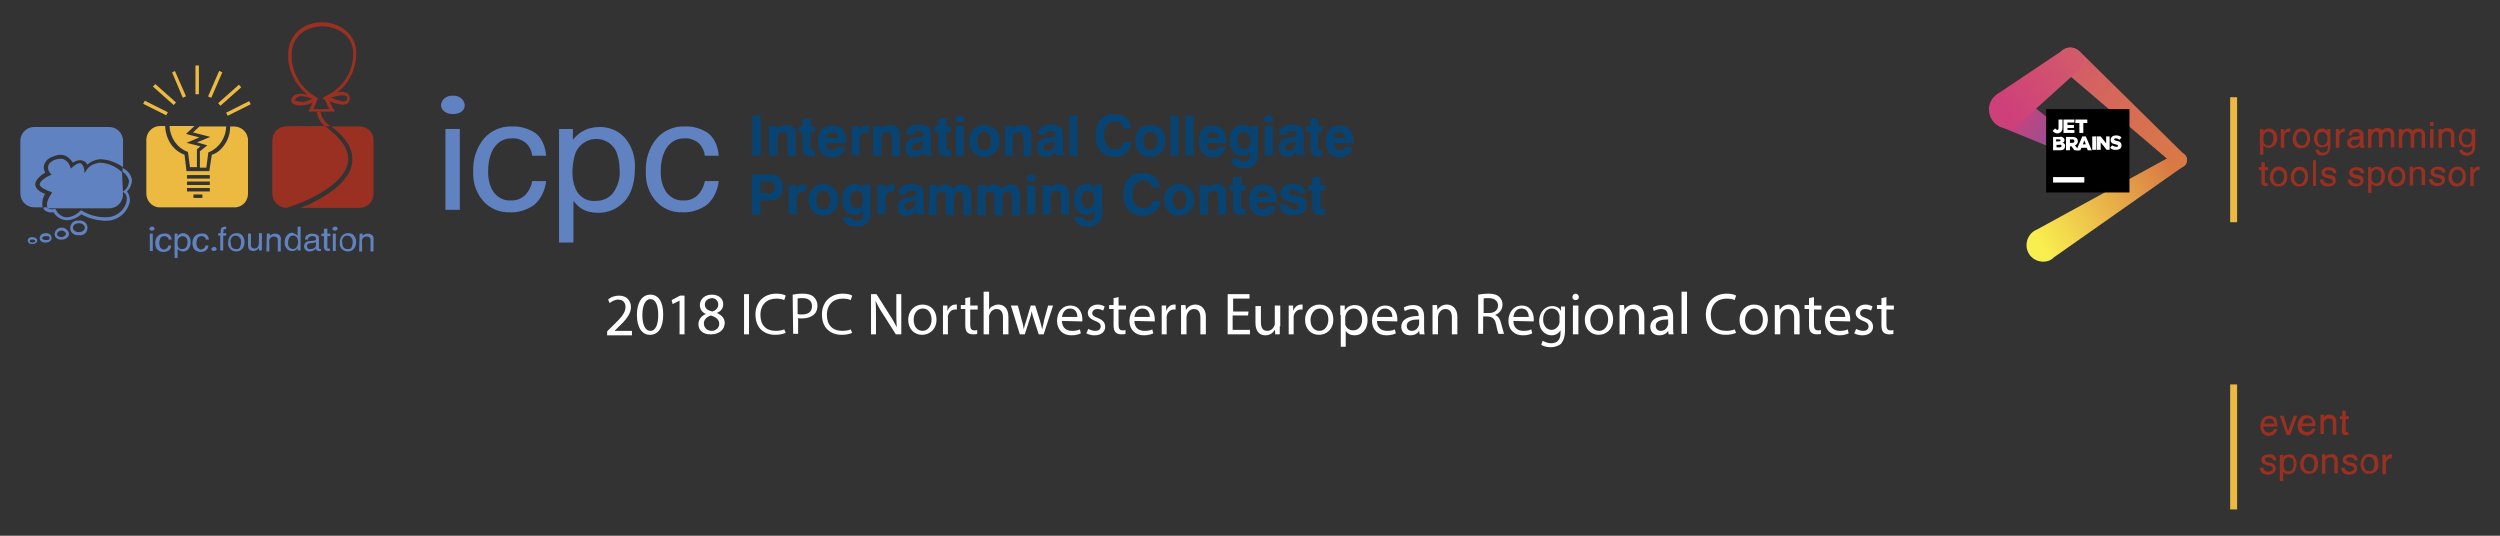 <?xml version="1.0" encoding="utf-8"?>
<!-- Generator: Adobe Illustrator 21.1.0, SVG Export Plug-In . SVG Version: 6.00 Build 0)  -->
<svg version="1.0" id="Mast" xmlns="http://www.w3.org/2000/svg" xmlns:xlink="http://www.w3.org/1999/xlink" x="0px" y="0px"
	 viewBox="0 0 504 108" style="enable-background:new 0 0 504 108;" xml:space="preserve">
<rect x="0" y="0" width="504" height="108" fill="#333333" stroke="none"/>
<style type="text/css">
	.st0{fill:#ECB941;}
	.st1{fill:#993022;}
	.st2{fill:url(#_Path__1_);}
	.st3{fill:url(#_Path_2_1_);}
	.st4{fill:url(#_Path_3_1_);}
	.st5{fill:url(#_Path_4_1_);}
	.st6{fill:#FFFFFF;}
	.st7{fill:#6082C0;}
	.st8{fill:#074473;}
	.st9{fill:none;}
</style>
<title>2018-regional-header-jb-sponsorbar_Blank</title>
<rect x="449.6" y="77.5" class="st0" width="1.4" height="25.2"/>
<path class="st1" d="M458.9,84.5c-0.1-0.2-0.3-0.4-0.6-0.5l0,0c-0.2-0.1-0.5-0.2-0.8-0.2c-0.5,0-1,0.2-1.3,0.6s-0.5,1-0.5,1.5
	s0.1,1.1,0.5,1.5c0.3,0.3,0.8,0.5,1.2,0.5c0.2,0,0.4,0,0.5-0.1c0.3-0.1,0.5-0.2,0.7-0.4c0.1-0.1,0.2-0.3,0.3-0.4
	c0.1-0.1,0.1-0.3,0.2-0.5l0,0h-0.7l0,0c0,0.2-0.1,0.3-0.2,0.4c-0.2,0.2-0.5,0.3-0.8,0.3s-0.6-0.1-0.8-0.3c-0.2-0.3-0.3-0.6-0.3-0.9
	h2.8l0,0c0-0.3,0-0.6-0.1-0.8C459.1,84.9,459,84.7,458.9,84.5z M457.5,84.4c0.3,0,0.7,0.1,0.8,0.4c0.1,0.2,0.2,0.4,0.2,0.6h-2
	c0-0.3,0.1-0.6,0.3-0.8C456.9,84.5,457.2,84.4,457.5,84.4z"/>
<polygon class="st1" points="461.3,86.9 460.4,83.9 460.4,83.8 459.6,83.8 461,87.7 461,87.7 461.7,87.7 463.1,83.9 463.1,83.8 
	462.4,83.8 "/>
<path class="st1" d="M465.1,87.8c0.2,0,0.4,0,0.5-0.1c0.3-0.1,0.5-0.2,0.7-0.4c0.1-0.1,0.2-0.3,0.3-0.4c0.1-0.1,0.1-0.3,0.2-0.5l0,0
	h-0.7l0,0c0,0.2-0.1,0.3-0.2,0.4c-0.2,0.2-0.5,0.3-0.8,0.3s-0.6-0.1-0.8-0.3c-0.2-0.3-0.3-0.6-0.3-0.9h2.8l0,0c0-0.3,0-0.6-0.1-0.8
	c0-0.2-0.1-0.5-0.3-0.7c-0.1-0.2-0.3-0.4-0.6-0.5l0,0c-0.2-0.1-0.5-0.2-0.8-0.2c-0.5,0-1,0.2-1.3,0.6s-0.5,1-0.5,1.5
	s0.1,1.1,0.5,1.5C464.2,87.6,464.7,87.8,465.1,87.8z M464.2,85.4c0-0.3,0.1-0.6,0.3-0.8c0.2-0.2,0.4-0.3,0.7-0.3
	c0.3,0,0.7,0.1,0.8,0.4c0.1,0.2,0.2,0.4,0.2,0.6L464.2,85.4z"/>
<path class="st1" d="M468.5,85.7c0-0.2,0-0.4,0-0.6c0-0.1,0.1-0.3,0.2-0.4s0.3-0.2,0.5-0.3c0.1,0,0.2,0,0.4,0c0.2,0,0.5,0.1,0.6,0.3
	c0.1,0.2,0.1,0.4,0.1,0.5v2.4h0.7v-2.5c0-0.3,0-0.6-0.2-0.9c-0.2-0.4-0.7-0.6-1.1-0.6c-0.2,0-0.5,0-0.7,0.1s-0.4,0.2-0.5,0.4v-0.5
	h-0.7v3.9h0.7V85.7z"/>
<path class="st1" d="M472.1,86.9c0,0.2,0,0.4,0.2,0.6s0.4,0.3,0.6,0.2c0.1,0,0.2,0,0.3,0c0.1,0,0.2,0,0.2,0l0,0v-0.6l0,0h-0.1
	c-0.1,0-0.2,0-0.3,0c-0.1,0-0.1-0.1-0.1-0.2v-2.4h0.6v-0.6h-0.6v-1.1h-0.7v1.1h-0.5v0.6h0.5L472.1,86.9z"/>
<path class="st1" d="M457.6,93.3l-0.4-0.1c-0.1,0-0.3-0.1-0.4-0.2s-0.2-0.2-0.2-0.4c0-0.1,0.1-0.3,0.2-0.3c0.2-0.1,0.4-0.1,0.5-0.1
	c0.3,0,0.6,0.1,0.8,0.2c0.1,0.1,0.1,0.2,0.1,0.4l0,0h0.7l0,0c0-0.3-0.1-0.5-0.2-0.7c-0.3-0.4-0.8-0.6-1.3-0.5
	c-0.4,0-0.8,0.1-1.1,0.3c-0.3,0.2-0.4,0.5-0.4,0.9c0,0.3,0.2,0.6,0.4,0.7c0.2,0.1,0.5,0.2,0.7,0.3l0.5,0.1c0.2,0,0.4,0.1,0.5,0.2
	s0.2,0.2,0.2,0.3c0,0.2-0.1,0.4-0.3,0.5c-0.2,0.1-0.4,0.2-0.6,0.2c-0.3,0-0.6-0.1-0.8-0.3c-0.1-0.1-0.2-0.3-0.2-0.5l0,0h-0.7l0,0
	c0,0.4,0.1,0.7,0.4,1s0.8,0.4,1.2,0.4c0.4,0,0.9-0.1,1.2-0.4c0.3-0.2,0.4-0.6,0.4-0.9s-0.1-0.6-0.4-0.8
	C458.2,93.4,457.9,93.3,457.6,93.3z"/>
<path class="st1" d="M461.5,91.6c-0.3,0-0.5,0.1-0.8,0.2c-0.1,0.1-0.3,0.2-0.4,0.3v-0.4h-0.7V97h0.7v-1.9c0.1,0.1,0.2,0.2,0.3,0.3
	c0.2,0.1,0.5,0.2,0.7,0.2c0.4,0,0.7-0.1,1-0.3c0.5-0.5,0.7-1.1,0.7-1.8c0-0.5-0.1-1-0.5-1.4C462.4,91.7,461.9,91.6,461.5,91.6z
	 M461.4,92.2c0.4,0,0.8,0.2,0.9,0.6c0.1,0.2,0.1,0.5,0.1,0.8c0,0.4-0.1,0.8-0.3,1.1c-0.3,0.4-0.9,0.5-1.3,0.2
	c-0.1-0.1-0.2-0.2-0.3-0.4c-0.1-0.2-0.1-0.5-0.1-0.7c0-0.3,0-0.6,0.1-0.9C460.6,92.4,461,92.2,461.4,92.2L461.4,92.2z"/>
<path class="st1" d="M465.5,91.5c-0.5,0-1,0.2-1.3,0.6s-0.5,1-0.5,1.5s0.1,1,0.5,1.4c0.3,0.4,0.8,0.6,1.3,0.5c0.5,0,1.1-0.2,1.4-0.6
	s0.5-1,0.4-1.5c0-0.5-0.1-1.1-0.5-1.5C466.4,91.7,466,91.5,465.5,91.5z M465.5,95c-0.3,0-0.6-0.1-0.8-0.4c-0.2-0.3-0.3-0.6-0.3-1
	s0.1-0.7,0.3-1.1c0.2-0.3,0.5-0.5,0.8-0.4c0.4,0,0.7,0.2,0.9,0.5c0.1,0.3,0.2,0.6,0.2,0.8c0,0.4-0.1,0.7-0.2,1.1
	C466.2,94.9,465.8,95.1,465.5,95L465.5,95z"/>
<path class="st1" d="M470,91.6c-0.2,0-0.5,0-0.7,0.1s-0.4,0.2-0.5,0.4v-0.5h-0.7v3.9h0.7v-2c0-0.2,0-0.4,0-0.6
	c0-0.1,0.1-0.3,0.2-0.4s0.3-0.2,0.5-0.3c0.1,0,0.2,0,0.4,0c0.2,0,0.5,0.1,0.6,0.3c0.1,0.2,0.1,0.4,0.1,0.5v2.4h0.7V93
	c0-0.3,0-0.6-0.2-0.9C470.9,91.7,470.5,91.5,470,91.6z"/>
<path class="st1" d="M474,93.3l-0.4-0.1c-0.1,0-0.3-0.1-0.4-0.2s-0.2-0.2-0.2-0.4c0-0.1,0.1-0.3,0.2-0.3c0.2-0.1,0.4-0.1,0.5-0.1
	c0.3,0,0.6,0.1,0.8,0.2c0.1,0.1,0.1,0.2,0.1,0.4l0,0h0.7l0,0c0-0.3-0.1-0.5-0.2-0.7c-0.3-0.4-0.8-0.6-1.3-0.5
	c-0.4,0-0.8,0.1-1.1,0.3c-0.3,0.2-0.4,0.5-0.4,0.9c0,0.3,0.2,0.6,0.4,0.7c0.2,0.1,0.5,0.2,0.7,0.3l0.5,0.1c0.2,0,0.4,0.1,0.5,0.2
	s0.2,0.2,0.2,0.3c0,0.2-0.1,0.4-0.3,0.5c-0.2,0.1-0.4,0.2-0.6,0.2c-0.3,0-0.6-0.1-0.8-0.3c-0.1-0.1-0.2-0.3-0.2-0.5l0,0H472l0,0
	c0,0.4,0.1,0.7,0.4,1s0.8,0.4,1.2,0.4c0.4,0,0.9-0.1,1.2-0.4c0.3-0.2,0.4-0.6,0.4-0.9s-0.1-0.6-0.4-0.8
	C474.6,93.4,474.3,93.3,474,93.3z"/>
<path class="st1" d="M477.7,91.5c-0.5,0-1,0.2-1.3,0.6s-0.5,1-0.5,1.5s0.1,1,0.5,1.4c0.3,0.4,0.8,0.6,1.3,0.5c0.5,0,1.1-0.2,1.4-0.6
	s0.5-1,0.4-1.5c0-0.5-0.1-1.1-0.5-1.5C478.6,91.7,478.1,91.5,477.7,91.5z M477.6,95c-0.3,0-0.6-0.1-0.8-0.4c-0.2-0.3-0.3-0.6-0.3-1
	s0.1-0.7,0.3-1.1c0.2-0.3,0.5-0.5,0.8-0.4c0.4,0,0.7,0.2,0.9,0.5c0.1,0.3,0.2,0.6,0.2,0.8c0,0.4-0.1,0.7-0.2,1.1
	C478.3,94.9,478,95.1,477.6,95L477.6,95z"/>
<path class="st1" d="M482.1,91.6C482.1,91.6,482,91.6,482.1,91.6c-0.1,0-0.1,0-0.1,0c-0.3,0-0.5,0.1-0.7,0.3
	c-0.1,0.1-0.2,0.2-0.3,0.4v-0.6h-0.7v3.9h0.7v-2.2c0-0.3,0.1-0.5,0.3-0.7c0.2-0.2,0.4-0.3,0.7-0.3h0.1h0.1l0,0v-0.7L482.1,91.6z"/>
<rect x="449.6" y="19.6" class="st0" width="1.4" height="25.2"/>
<path class="st1" d="M459.1,27.8c0-0.5-0.1-1-0.5-1.4c-0.3-0.3-0.7-0.5-1.1-0.5c-0.3,0-0.5,0.1-0.8,0.2c-0.1,0.1-0.3,0.2-0.4,0.3V26
	h-0.7v5.2l0,0h0.7v-1.9c0.1,0.1,0.2,0.2,0.3,0.3c0.2,0.1,0.5,0.2,0.7,0.2c0.4,0,0.7-0.1,1-0.3C458.9,29.1,459.1,28.5,459.1,27.8z
	 M458.3,27.6c0,0.1,0,0.2,0,0.3c0,0.4-0.1,0.8-0.3,1.1c-0.3,0.4-0.9,0.5-1.3,0.2c-0.1-0.1-0.2-0.2-0.3-0.4c-0.1-0.2-0.1-0.5-0.1-0.7
	c0-0.3,0-0.6,0.1-0.9c0.2-0.5,0.7-0.8,1.2-0.6c0.3,0.1,0.5,0.3,0.6,0.5c0,0.1,0.1,0.2,0.1,0.2C458.3,27.4,458.3,27.5,458.3,27.6
	L458.3,27.6z"/>
<path class="st1" d="M461.8,25.9L461.8,25.9c-0.1,0-0.1,0-0.2,0s-0.1,0-0.1,0c-0.3,0-0.5,0.1-0.7,0.3c-0.1,0.1-0.2,0.2-0.3,0.4V26
	h-0.7v3.8h0.7v-2.2c0-0.3,0.1-0.5,0.2-0.7c0.2-0.2,0.4-0.3,0.7-0.3h0.1h0.1l0,0L461.8,25.9z"/>
<path class="st1" d="M464,25.9c-0.5,0-1,0.2-1.3,0.6s-0.5,1-0.5,1.5s0.1,1,0.5,1.4c0.3,0.4,0.8,0.5,1.2,0.5l0,0
	c0.5,0,1.1-0.2,1.4-0.6s0.5-1,0.4-1.5c0-0.5-0.1-1-0.5-1.4C464.9,26.1,464.5,25.9,464,25.9z M464,29.3L464,29.3
	c-0.3,0-0.6-0.1-0.8-0.4c-0.2-0.3-0.3-0.6-0.3-1s0.1-0.7,0.3-1c0.2-0.3,0.5-0.4,0.8-0.4c0.4,0,0.7,0.2,0.9,0.5
	c0.1,0.3,0.2,0.5,0.2,0.8c0,0.4-0.1,0.7-0.2,1C464.7,29.2,464.4,29.4,464,29.3L464,29.3z"/>
<path class="st1" d="M468.1,31.3c0.6,0.1,1.2-0.2,1.5-0.8c0.2-0.4,0.2-0.7,0.2-1.1V26h-0.6l0,0v0.4c-0.1-0.1-0.2-0.2-0.3-0.3l0,0
	c-0.2-0.1-0.5-0.2-0.8-0.2c-0.4,0-0.9,0.2-1.1,0.5c-0.3,0.4-0.5,0.9-0.5,1.5c0,0.5,0.1,1,0.5,1.4c0.3,0.3,0.7,0.4,1.1,0.4l0,0
	c0.2,0,0.5,0,0.7-0.1c0.1-0.1,0.1-0.1,0.2-0.2c0,0,0,0,0.1,0s0.1-0.1,0.2-0.1c0,0.3,0,0.7-0.1,1c-0.2,0.3-0.5,0.5-0.9,0.5l0,0
	c-0.2,0-0.5-0.1-0.6-0.2s-0.2-0.2-0.2-0.4l0,0h-0.7l0,0c0,0.3,0.2,0.7,0.5,0.9C467.3,31.3,467.7,31.4,468.1,31.3L468.1,31.3z
	 M469.2,27.9c0,0.3,0,0.5-0.1,0.8c-0.2,0.4-0.5,0.6-0.9,0.6l0,0c-0.3,0-0.5-0.1-0.7-0.3c-0.2-0.3-0.3-0.6-0.3-0.9s0-0.6,0.1-0.9
	c0.1-0.4,0.5-0.6,0.9-0.6c0.3,0,0.5,0.1,0.7,0.3C469.1,27.1,469.2,27.5,469.2,27.9L469.2,27.9z"/>
<path class="st1" d="M472.6,25.9C472.6,25.9,472.5,25.9,472.6,25.9c-0.3,0-0.6,0.1-0.7,0.3c-0.1,0.1-0.2,0.2-0.3,0.4V26h-0.7v3.8
	h0.7v-2.2c0-0.3,0.1-0.5,0.2-0.7c0.2-0.2,0.4-0.3,0.7-0.3h0.1h0.1l0,0v-0.7l0,0C472.7,25.9,472.6,25.9,472.6,25.9z"/>
<path class="st1" d="M476.7,29.3C476.7,29.3,476.6,29.3,476.7,29.3c-0.2,0-0.2,0-0.2,0v-0.1v-2.1c0-0.3-0.1-0.6-0.4-0.8
	c-0.3-0.2-0.7-0.3-1.1-0.3s-0.7,0.1-1,0.3c-0.3,0.2-0.5,0.6-0.5,1l0,0h0.6l0,0c0-0.2,0.1-0.3,0.1-0.4c0.2-0.2,0.4-0.3,0.7-0.3
	c0.2,0,0.4,0,0.6,0.1c0.1,0.1,0.2,0.3,0.2,0.4s0,0.2,0,0.2c-0.1,0.1-0.2,0.2-0.3,0.2l-1,0.1c-0.3,0-0.6,0.2-0.9,0.4
	c-0.2,0.2-0.4,0.5-0.3,0.8c0,0.3,0.1,0.6,0.3,0.8c0.2,0.2,0.6,0.3,0.9,0.3s0.6-0.1,0.8-0.2c0.2-0.1,0.4-0.2,0.5-0.4
	c0,0.1,0.1,0.2,0.1,0.3c0.1,0.2,0.3,0.3,0.5,0.2c0.2,0,0.3,0,0.4-0.1l0,0v-0.5l0,0C476.8,29.3,476.7,29.3,476.7,29.3z M475.7,27.9
	v0.5c0,0.4-0.2,0.7-0.5,0.8c-0.2,0.1-0.4,0.2-0.6,0.2s-0.3,0-0.5-0.2c-0.1-0.1-0.2-0.2-0.2-0.4c0-0.2,0.1-0.4,0.3-0.5
	c0.2-0.1,0.3-0.1,0.5-0.1h0.4c0.1,0,0.2,0,0.4-0.1C475.6,28,475.6,27.9,475.7,27.9z"/>
<path class="st1" d="M482,27.1v2.6h0.7v-2.5c0-0.3,0-0.5-0.2-0.8c-0.2-0.4-0.6-0.6-1.1-0.6l0,0c-0.2,0-0.5,0-0.7,0.1
	s-0.4,0.2-0.5,0.4c-0.1-0.1-0.2-0.2-0.3-0.3c-0.2-0.2-0.5-0.2-0.7-0.2c-0.3,0-0.5,0.1-0.7,0.2c-0.1,0.1-0.3,0.2-0.4,0.3V26h-0.7v3.8
	h0.7v-2c0-0.4,0.1-0.7,0.3-1c0.2-0.2,0.4-0.3,0.6-0.3s0.4,0.1,0.5,0.2c0.1,0.2,0.1,0.4,0.1,0.5v2.5h0.7v-2.2c0-0.3,0.1-0.6,0.3-0.8
	c0.2-0.2,0.4-0.2,0.6-0.2l0,0c0.2,0,0.3,0,0.4,0.1C481.9,26.8,482,27,482,27.1z"/>
<path class="st1" d="M486,27.3v2.5h0.7v-2.2c0-0.3,0.1-0.6,0.3-0.8c0.2-0.2,0.4-0.2,0.6-0.2s0.3,0,0.4,0.1s0.2,0.3,0.2,0.5v2.6h0.7
	v-2.5c0-0.3,0-0.5-0.2-0.8c-0.2-0.4-0.6-0.6-1.1-0.6c-0.2,0-0.5,0-0.7,0.1s-0.4,0.2-0.5,0.4c-0.1-0.1-0.2-0.2-0.3-0.3
	c-0.2-0.2-0.5-0.2-0.7-0.2l0,0c-0.3,0-0.5,0.1-0.7,0.2c-0.1,0.1-0.3,0.2-0.4,0.3V26h-0.7v3.8h0.7v-2c0-0.4,0.1-0.7,0.3-1
	c0.2-0.2,0.4-0.3,0.6-0.3s0.4,0.1,0.5,0.2C485.9,26.9,486,27.1,486,27.3z"/>
<rect x="489.9" y="24.6" class="st1" width="0.7" height="0.8"/>
<rect x="489.9" y="26" class="st1" width="0.7" height="3.8"/>
<path class="st1" d="M494,26.8c0.1,0.2,0.1,0.4,0.1,0.5v2.4h0.7v-2.4c0-0.3,0-0.6-0.2-0.9c-0.2-0.4-0.7-0.6-1.1-0.6l0,0
	c-0.2,0-0.5,0-0.7,0.1s-0.4,0.2-0.5,0.4V26h-0.7v3.8h0.7v-2c0-0.2,0-0.4,0-0.6c0-0.1,0.1-0.3,0.2-0.4s0.3-0.2,0.4-0.3
	c0.1,0,0.2,0,0.4,0C493.6,26.5,493.9,26.6,494,26.8z"/>
<path class="st1" d="M498.8,30.5c0.2-0.4,0.2-0.7,0.2-1.1V26h-0.6v0.4c-0.1-0.1-0.2-0.2-0.3-0.3l0,0c-0.2-0.1-0.5-0.2-0.8-0.2
	c-0.4,0-0.9,0.2-1.1,0.5c-0.3,0.4-0.5,0.9-0.5,1.5c0,0.5,0.1,1,0.5,1.4c0.3,0.3,0.7,0.4,1.1,0.4c0.2,0,0.5,0,0.7-0.1
	c0.1-0.1,0.1-0.1,0.2-0.2l0,0c0.1,0,0.1-0.1,0.2-0.1c0,0.3,0,0.7-0.1,1c-0.2,0.3-0.5,0.5-0.9,0.5c-0.2,0-0.5-0.1-0.7-0.2
	c-0.1-0.1-0.2-0.2-0.2-0.4l0,0h-0.7l0,0c0,0.3,0.2,0.7,0.5,0.9c0.3,0.2,0.7,0.3,1,0.3C497.9,31.4,498.5,31.1,498.8,30.5z
	 M498.3,27.8c0,0.3,0,0.5-0.1,0.8c-0.2,0.4-0.5,0.6-0.9,0.6c-0.3,0-0.5-0.1-0.7-0.3c-0.2-0.3-0.3-0.6-0.3-0.9s0-0.6,0.1-0.9
	c0.1-0.4,0.5-0.6,0.9-0.6c0.3,0,0.5,0.1,0.7,0.3C498.3,27.1,498.4,27.5,498.3,27.8L498.3,27.8z"/>
<path class="st1" d="M457,36.9h-0.1c-0.1,0-0.2,0-0.2,0c-0.1,0-0.1-0.1-0.1-0.2v-2.4h0.6l0,0v-0.6h-0.6v-1h-0.7v1h-0.5l0,0v0.6h0.5
	v2.4c0,0.2,0,0.4,0.2,0.6c0.2,0.2,0.4,0.3,0.6,0.2c0.1,0,0.2,0,0.3,0c0.1,0,0.2,0,0.2,0l0,0V37l0,0C457.1,36.9,457,36.9,457,36.9z"
	/>
<path class="st1" d="M459.4,33.6L459.4,33.6c-0.5,0-1,0.2-1.3,0.6c-0.3,0.4-0.5,1-0.5,1.5s0.1,1,0.5,1.4c0.3,0.4,0.8,0.5,1.2,0.5
	c0.5,0,1.1-0.2,1.4-0.6c0.3-0.4,0.5-1,0.4-1.5c0-0.5-0.1-1-0.5-1.4C460.3,33.8,459.9,33.6,459.4,33.6z M460.2,36.6
	c-0.2,0.3-0.5,0.5-0.8,0.5s-0.6-0.1-0.8-0.4c-0.2-0.3-0.3-0.6-0.3-1s0.1-0.7,0.3-1c0.2-0.3,0.5-0.4,0.8-0.4l0,0
	c0.4,0,0.7,0.2,0.9,0.5c0.1,0.3,0.2,0.5,0.2,0.8C460.4,35.9,460.4,36.2,460.2,36.6L460.2,36.6z"/>
<path class="st1" d="M463.6,33.6L463.6,33.6c-0.5,0-1,0.2-1.3,0.6c-0.3,0.4-0.5,1-0.5,1.5s0.1,1,0.5,1.4c0.3,0.4,0.8,0.5,1.2,0.5
	c0.5,0,1.1-0.2,1.4-0.6c0.3-0.4,0.5-1,0.4-1.5c0-0.5-0.1-1-0.5-1.4C464.5,33.8,464.1,33.6,463.6,33.6z M464.4,36.6
	c-0.2,0.3-0.5,0.5-0.8,0.5s-0.6-0.1-0.8-0.4c-0.2-0.3-0.3-0.6-0.3-1s0.1-0.7,0.3-1c0.2-0.3,0.5-0.4,0.8-0.4l0,0
	c0.4,0,0.7,0.2,0.9,0.5c0.1,0.3,0.2,0.5,0.2,0.8C464.6,35.9,464.6,36.2,464.4,36.6L464.4,36.6z"/>
<polygon class="st1" points="466.9,32.3 466.3,32.3 466.3,37.4 466.3,37.5 466.9,37.5 "/>
<path class="st1" d="M469.7,35.3l-0.4-0.1c-0.1,0-0.3-0.1-0.4-0.1c-0.1-0.1-0.2-0.2-0.2-0.4c0-0.1,0.1-0.3,0.2-0.3
	c0.2-0.1,0.4-0.1,0.5-0.1c0.3,0,0.5,0.1,0.8,0.2c0.1,0.1,0.1,0.2,0.1,0.4l0,0h0.7l0,0c0-0.3-0.1-0.5-0.2-0.7
	c-0.3-0.4-0.8-0.5-1.3-0.5c-0.4,0-0.8,0.1-1.1,0.3c-0.3,0.2-0.4,0.5-0.4,0.9c0,0.3,0.2,0.6,0.4,0.7c0.2,0.1,0.5,0.2,0.7,0.3l0.5,0.1
	c0.2,0,0.4,0.1,0.5,0.2c0.1,0.1,0.2,0.2,0.2,0.3c0,0.2-0.1,0.4-0.3,0.4c-0.2,0.1-0.4,0.2-0.6,0.1l0,0c-0.3,0-0.6-0.1-0.8-0.3
	c-0.1-0.1-0.2-0.3-0.2-0.5l0,0h-0.7l0,0c0,0.4,0.1,0.7,0.4,1s0.8,0.4,1.2,0.4l0,0c0.4,0,0.9-0.1,1.2-0.4c0.3-0.2,0.4-0.5,0.4-0.9
	c0-0.3-0.1-0.6-0.4-0.8C470.3,35.4,470,35.3,469.7,35.3z"/>
<path class="st1" d="M475.3,35.3l-0.4-0.1c-0.1,0-0.3-0.1-0.4-0.1c-0.1-0.1-0.2-0.2-0.2-0.4c0-0.1,0.1-0.3,0.2-0.3
	c0.2-0.1,0.4-0.1,0.5-0.1c0.3,0,0.5,0.1,0.8,0.2c0.1,0.1,0.1,0.2,0.1,0.4l0,0h0.7l0,0c0-0.3-0.1-0.5-0.2-0.7
	c-0.3-0.4-0.8-0.5-1.3-0.5c-0.4,0-0.8,0.1-1.1,0.3c-0.3,0.2-0.4,0.5-0.4,0.9c0,0.3,0.2,0.6,0.4,0.7c0.2,0.1,0.5,0.2,0.7,0.3l0.5,0.1
	c0.2,0,0.4,0.1,0.5,0.2c0.1,0.1,0.2,0.2,0.2,0.3c0,0.2-0.1,0.4-0.3,0.4c-0.2,0.1-0.4,0.2-0.6,0.1l0,0c-0.3,0-0.6-0.1-0.8-0.3
	c-0.1-0.1-0.2-0.3-0.2-0.5l0,0h-0.7l0,0c0,0.4,0.1,0.7,0.4,1s0.8,0.4,1.2,0.4l0,0c0.4,0,0.9-0.1,1.2-0.4c0.3-0.2,0.4-0.5,0.4-0.9
	c0-0.3-0.1-0.6-0.4-0.8C475.9,35.4,475.6,35.3,475.3,35.3z"/>
<path class="st1" d="M479.2,33.6c-0.3,0-0.5,0.1-0.8,0.2c-0.1,0.1-0.3,0.2-0.4,0.3v-0.4h-0.6l0,0v5.2l0,0h0.7l0,0V37
	c0.1,0.1,0.2,0.2,0.3,0.3c0.2,0.1,0.5,0.2,0.7,0.2c0.4,0,0.7-0.1,1-0.3c0.5-0.5,0.7-1.1,0.7-1.8c0-0.5-0.1-1-0.5-1.4
	C480.1,33.8,479.6,33.6,479.2,33.6z M478.1,36c0-0.1,0-0.2,0-0.3c0-0.3,0-0.6,0.1-0.9c0.2-0.5,0.7-0.8,1.2-0.6
	c0.3,0.1,0.5,0.3,0.6,0.5c0,0.1,0.1,0.2,0.1,0.3s0,0.1,0,0.2c0,0.1,0,0.2,0,0.3c0,0.4-0.1,0.8-0.3,1.1c-0.2,0.2-0.4,0.4-0.7,0.4l0,0
	c-0.4,0-0.7-0.2-0.9-0.6c0-0.1-0.1-0.2-0.1-0.2C478.1,36.1,478.1,36.1,478.1,36z"/>
<path class="st1" d="M483.2,33.6c-0.5,0-1,0.2-1.3,0.6c-0.3,0.4-0.5,1-0.5,1.5s0.1,1,0.5,1.4c0.3,0.4,0.8,0.5,1.2,0.5l0,0
	c0.5,0,1.1-0.2,1.4-0.6c0.3-0.4,0.5-1,0.4-1.5c0-0.5-0.1-1-0.5-1.4C484.1,33.7,483.7,33.6,483.2,33.6z M484,36.5
	c-0.2,0.3-0.5,0.5-0.8,0.5l0,0c-0.3,0-0.6-0.1-0.8-0.4c-0.2-0.3-0.3-0.6-0.3-1s0.1-0.7,0.3-1c0.2-0.3,0.5-0.4,0.8-0.4
	c0.4,0,0.7,0.2,0.9,0.5c0.1,0.3,0.2,0.5,0.2,0.8C484.3,35.9,484.2,36.2,484,36.5L484,36.5z"/>
<path class="st1" d="M488.8,34.2c-0.2-0.4-0.7-0.6-1.1-0.6c-0.2,0-0.5,0-0.7,0.1s-0.4,0.2-0.5,0.4v-0.5h-0.7v3.8l0,0h0.7v-2
	c0-0.2,0-0.4,0-0.6c0-0.1,0.1-0.3,0.2-0.4c0.1-0.1,0.3-0.2,0.4-0.3c0.1,0,0.2,0,0.4,0c0.2,0,0.5,0.1,0.6,0.3s0.1,0.4,0.1,0.5v2.4
	h0.7l0,0v-2.4C489,34.7,488.9,34.4,488.8,34.2z"/>
<path class="st1" d="M491.7,35.2l-0.4-0.1c-0.1,0-0.3-0.1-0.4-0.1c-0.1-0.1-0.2-0.2-0.2-0.4c0-0.1,0.1-0.3,0.2-0.3
	c0.2-0.1,0.4-0.1,0.5-0.1c0.3,0,0.5,0.1,0.8,0.2c0.1,0.1,0.1,0.2,0.1,0.4l0,0h0.7l0,0c0-0.3-0.1-0.5-0.2-0.7
	c-0.3-0.4-0.8-0.5-1.3-0.5c-0.4,0-0.8,0.1-1.1,0.3c-0.3,0.2-0.4,0.5-0.4,0.9c0,0.3,0.2,0.6,0.4,0.7c0.2,0.1,0.5,0.2,0.7,0.3l0.5,0.1
	c0.2,0,0.4,0.1,0.5,0.2c0.1,0.1,0.2,0.2,0.2,0.3c0,0.2-0.1,0.4-0.3,0.4c-0.2,0.1-0.4,0.2-0.6,0.1l0,0c-0.3,0-0.6-0.1-0.8-0.3
	c-0.1-0.1-0.2-0.3-0.2-0.5l0,0h-0.7l0,0c0,0.4,0.1,0.7,0.4,1s0.8,0.4,1.2,0.4l0,0c0.4,0,0.9-0.1,1.2-0.4c0.3-0.2,0.4-0.5,0.4-0.9
	c0-0.3-0.1-0.6-0.4-0.8C492.3,35.4,492,35.3,491.7,35.2z"/>
<path class="st1" d="M495.4,33.6c-0.5,0-1,0.2-1.3,0.6c-0.3,0.4-0.5,1-0.5,1.5s0.1,1,0.5,1.4c0.3,0.4,0.8,0.5,1.2,0.5l0,0
	c0.5,0,1.1-0.2,1.4-0.6c0.3-0.4,0.5-1,0.4-1.5c0-0.5-0.1-1-0.5-1.4C496.3,33.7,495.8,33.5,495.4,33.6z M496.2,36.5
	c-0.2,0.3-0.5,0.5-0.8,0.5l0,0c-0.3,0-0.6-0.1-0.8-0.4c-0.2-0.3-0.3-0.6-0.3-1s0.1-0.7,0.3-1c0.2-0.3,0.5-0.4,0.8-0.4
	c0.4,0,0.7,0.2,0.9,0.5c0.1,0.3,0.2,0.5,0.2,0.8C496.4,35.9,496.4,36.2,496.2,36.5L496.2,36.5z"/>
<path class="st1" d="M499.9,33.6L499.9,33.6c-0.1,0-0.1,0-0.2,0s-0.1,0-0.1,0c-0.3,0-0.5,0.1-0.7,0.3c-0.1,0.1-0.2,0.2-0.3,0.4v-0.6
	H498v3.8l0,0h0.7v-2.2c0-0.3,0.1-0.5,0.3-0.7c0.2-0.2,0.4-0.3,0.7-0.3h0.1h0.1l0,0L499.9,33.6z"/>
<linearGradient id="_Path__1_" gradientUnits="userSpaceOnUse" x1="411.566" y1="149.342" x2="437.576" y2="133.644" gradientTransform="matrix(1 0 0 1 0 -99.76)">
	<stop  offset="0" style="stop-color:#F9EE4F"/>
	<stop  offset="1" style="stop-color:#D97A44"/>
</linearGradient>
<path id="_Path_" class="st2" d="M440.4,33.4c0.6-0.6,0.7-1.6,0.1-2.2s-1.5-0.7-2.1-0.1l0,0l-27.8,15.2c-1.7,0.7-2.5,2.7-1.8,4.4
	s2.7,2.5,4.4,1.8c0.2-0.1,0.3-0.2,0.5-0.3l0,0c0.1-0.1,0.2-0.1,0.2-0.2l25.9-18.2C439.9,33.8,440.3,33.5,440.4,33.4L440.4,33.4
	L440.4,33.4z"/>
<linearGradient id="_Path_2_1_" gradientUnits="userSpaceOnUse" x1="417.118" y1="111.62" x2="440.857" y2="132.403" gradientTransform="matrix(1 0 0 1 0 -99.76)">
	<stop  offset="0" style="stop-color:#D25B6A"/>
	<stop  offset="0.495" style="stop-color:#D66C55"/>
	<stop  offset="1" style="stop-color:#D97A44"/>
</linearGradient>
<path id="_Path_2" class="st3" d="M440.4,31.2L440.4,31.2l-21.1-20.8c-1-1-2.6-1.1-3.6-0.2c-0.5,0.5-0.8,1.2-0.8,1.9l0,0
	c0,0.7,0.3,1.3,0.7,1.8l0,0l0,0c0.1,0.1,0.2,0.2,0.4,0.3l22.4,19.1l0,0c0.6,0.6,1.6,0.6,2.2-0.1C441,32.8,441,31.8,440.4,31.2
	L440.4,31.2z"/>
<linearGradient id="_Path_3_1_" gradientUnits="userSpaceOnUse" x1="418.587" y1="130.501" x2="404.518" y2="121.715" gradientTransform="matrix(1 0 0 1 0 -99.76)">
	<stop  offset="0" style="stop-color:#735AA2"/>
	<stop  offset="0.272" style="stop-color:#915295"/>
	<stop  offset="0.727" style="stop-color:#BD4582"/>
	<stop  offset="0.957" style="stop-color:#CE407A"/>
</linearGradient>
<path id="_Path_3" class="st4" d="M420,29.4c0,0-13.1-10.3-13.3-10.5l0,0l0,0c-1.8-1-4-0.5-5.1,1.3c-1,1.7-0.5,4,1.2,5.1l0,0l0,0
	c0.2,0.1,0.4,0.2,0.6,0.3c0.1,0,15.1,6.2,15.1,6.2l0,0c0.7,0.3,1.6,0,1.9-0.7C420.7,30.5,420.5,29.8,420,29.4L420,29.4z"/>
<linearGradient id="_Path_4_1_" gradientUnits="userSpaceOnUse" x1="418.317" y1="110.591" x2="404.582" y2="121.936" gradientTransform="matrix(1 0 0 1 0 -99.76)">
	<stop  offset="0" style="stop-color:#D25B6A"/>
	<stop  offset="0.324" style="stop-color:#D15170"/>
	<stop  offset="1" style="stop-color:#CE407A"/>
</linearGradient>
<path id="_Path_4" class="st5" d="M417.4,9.6c-0.5,0-1.1,0.2-1.5,0.5L402.6,19c0,0-0.1,0-0.1,0.1l0,0l0,0c-1.7,1.2-2,3.5-0.8,5.2
	c1.2,1.7,3.5,2,5.2,0.8l0,0l0,0l0,0c0.2-0.2,0.4-0.3,0.6-0.5L419,14.2l0,0c0.6-0.5,1-1.2,1-2l0,0C419.9,10.8,418.8,9.6,417.4,9.6z"
	/>
<g id="_Group_">
	<rect id="_Path_5" x="412.5" y="22" width="16.8" height="16.8"/>
	<rect id="_Path_6" x="413.9" y="35.7" class="st6" width="6.3" height="1.1"/>
	<g id="_Group_2">
		<path id="_Path_7" class="st6" d="M413.8,26.4l0.5-0.5c0.1,0.1,0.3,0.2,0.4,0.3c0.2,0,0.3-0.1,0.3-0.4v-1.7h0.8v1.7
			c0,0.3-0.1,0.6-0.3,0.8c-0.2,0.2-0.5,0.3-0.8,0.3C414.4,26.9,414.1,26.7,413.8,26.4z"/>
		<polygon id="_Path_8" class="st6" points="416,24.1 418.2,24.1 418.2,24.7 416.8,24.7 416.8,25.2 418.1,25.2 418.1,25.8 
			416.8,25.8 416.8,26.2 418.2,26.2 418.2,26.8 416,26.8 		"/>
		<polygon id="_Path_9" class="st6" points="419.2,24.8 418.4,24.8 418.4,24.1 420.8,24.1 420.8,24.8 420,24.8 420,26.8 419.2,26.8 
					"/>
		<path class="st6" d="M415.8,28.8c0.3-0.1,0.4-0.3,0.4-0.6l0,0c0-0.2-0.1-0.3-0.2-0.4c-0.2-0.2-0.5-0.3-0.7-0.2h-1.4v2.7h1.4
			c0.7,0,1-0.3,1-0.8l0,0C416.4,29.1,416.1,28.8,415.8,28.8z M414.6,28.1h0.5c0.2,0,0.3,0.1,0.3,0.2l0,0c0,0.2-0.1,0.2-0.4,0.2h-0.5
			v-0.4H414.6z M415.6,29.4c0,0.2-0.1,0.3-0.4,0.3h-0.6v-0.5h0.6C415.5,29.1,415.6,29.2,415.6,29.4L415.6,29.4z"/>
		<path class="st6" d="M418.3,29.3c0.4-0.1,0.6-0.5,0.6-0.8l0,0c0-0.2-0.1-0.5-0.2-0.6c-0.2-0.2-0.6-0.3-0.9-0.3h-1.3v2.7h0.8v-0.8
			h0.3l0.6,0.8h0.9L418.3,29.3z M418.2,28.5c0,0.2-0.2,0.3-0.4,0.3h-0.5v-0.7h0.5C418,28.1,418.2,28.2,418.2,28.5L418.2,28.5z"/>
		<path class="st6" d="M420.5,27.5h-0.7l-1.2,2.8h0.8l0.2-0.5h1.1l0.2,0.5h0.8L420.5,27.5z M419.9,29.1l0.3-0.8l0.3,0.8H419.9z"/>
		<rect id="_Path_10" x="421.8" y="27.5" class="st6" width="0.8" height="2.7"/>
		<polygon id="_Path_11" class="st6" points="422.7,27.5 423.5,27.5 424.6,28.9 424.6,27.5 425.3,27.5 425.3,30.2 424.7,30.2 
			423.5,28.7 423.5,30.2 422.7,30.2 		"/>
		<path id="_Path_12" class="st6" d="M425.4,29.8l0.4-0.5c0.3,0.2,0.6,0.3,0.9,0.3c0.2,0,0.3-0.1,0.3-0.2l0,0c0-0.1-0.1-0.2-0.5-0.3
			c-0.6-0.1-1-0.3-1-0.9l0,0c0-0.5,0.4-0.9,1.1-0.9c0.4,0,0.8,0.1,1.1,0.4l-0.4,0.5c-0.2-0.2-0.5-0.3-0.8-0.3
			c-0.2,0-0.3,0.1-0.3,0.2l0,0c0,0.1,0.1,0.2,0.5,0.3c0.6,0.1,1,0.3,1,0.9l0,0c0,0.6-0.4,0.9-1.1,0.9
			C426.2,30.3,425.7,30.1,425.4,29.8z"/>
	</g>
</g>
<path class="st7" d="M91.3,19.3c-1.2-0.1-2.3,0.7-2.4,1.9c0,1,1,1.8,2.4,1.8s2.4-0.7,2.4-1.8C93.6,20,92.5,19.2,91.3,19.3z"/>
<path class="st7" d="M89.8,26h2.9v16.3h-2.9V26z"/>
<path class="st7" d="M107.9,26.8c1.2,0.9,2,2.4,2.2,4.6h-2.8c-0.1-0.9-0.5-1.8-1.2-2.5c-0.8-0.7-1.9-1.1-2.9-1c-1.7-0.1-3.3,1-4,2.6
	c-0.6,1.3-0.8,2.7-0.8,4.1c0,1.5,0.3,2.9,1.1,4.1c0.8,1.1,2.1,1.8,3.4,1.7c1.1,0.1,2.1-0.3,2.9-1c0.8-0.8,1.3-1.8,1.5-2.9h2.8
	c-0.2,1.8-1,3.6-2.4,4.8c-1.4,1-3.2,1.6-4.9,1.5c-2.1,0.1-4.1-0.8-5.4-2.3c-1.4-1.6-2.1-3.7-2-5.9c-0.1-2.4,0.6-4.8,2.2-6.7
	c1.4-1.6,3.5-2.5,5.6-2.4C104.8,25.4,106.5,25.9,107.9,26.8z"/>
<path class="st7" d="M112.7,26h2.8v2.2c0.5-0.7,1.2-1.3,1.9-1.7c1-0.6,2.2-0.9,3.5-0.9c1.9,0,3.7,0.7,5,2.1c1.5,1.7,2.2,3.9,2.1,6.1
	c0,3.6-1,6.1-3,7.6c-1.2,1-2.8,1.5-4.4,1.5c-1.1,0-2.3-0.2-3.3-0.8c-0.7-0.4-1.2-1-1.7-1.6v8.4h-2.9V26z M123.6,38.9
	c1-1.4,1.5-3.1,1.3-4.8c0-1.2-0.2-2.3-0.6-3.4c-1-2.3-3.6-3.3-5.9-2.3c-1.1,0.5-2,1.4-2.4,2.5c-0.4,1.2-0.6,2.6-0.6,3.9
	c0,1.1,0.2,2.2,0.6,3.2c0.7,1.7,2.4,2.7,4.1,2.5C121.6,40.5,122.8,39.9,123.6,38.9z"/>
<path class="st7" d="M142.7,26.8c1.2,0.9,2,2.4,2.2,4.6h-2.8c-0.1-0.9-0.5-1.8-1.2-2.5c-0.8-0.7-1.9-1.1-2.9-1c-1.7-0.1-3.3,1-4,2.6
	c-0.6,1.3-0.8,2.7-0.8,4.1c0,1.5,0.3,2.9,1.1,4.1c0.8,1.1,2.1,1.8,3.4,1.7c1.1,0.1,2.1-0.3,2.9-1c0.8-0.8,1.3-1.8,1.5-2.9h2.8
	c-0.2,1.8-1,3.6-2.4,4.8c-1.4,1-3.2,1.6-4.9,1.5c-2.1,0.1-4.1-0.8-5.4-2.3c-1.4-1.6-2.1-3.7-2-5.9c-0.1-2.4,0.6-4.8,2.2-6.7
	c1.4-1.6,3.5-2.5,5.6-2.4C139.7,25.4,141.3,25.9,142.7,26.8z"/>
<rect x="192.7" y="25.4" class="st8" width="1.6" height="6"/>
<path class="st8" d="M193.5,24.7c-0.5,0-0.9-0.3-0.9-0.7c0.1-0.5,0.7-0.8,1.2-0.7c0.3,0.1,0.6,0.3,0.7,0.7
	C194.4,24.4,194,24.7,193.5,24.7z"/>
<path class="st8" d="M151.7,23.3h1.7v8.1h-1.7V23.3z"/>
<path class="st8" d="M155,25.4h1.6v0.7c0.4-0.6,1.1-0.9,1.8-0.9c1.3,0,2,0.7,2,2.1v4.1h-1.6v-3.6c0-0.8-0.2-1.2-0.9-1.2
	c-0.6,0-1.2,0.4-1.2,1.1c0,0.1,0,0.1,0,0.2v3.5H155V25.4z"/>
<path class="st8" d="M163.4,31.5c-1.3,0-1.6-0.5-1.6-1.7v-3.2H161v-1.1h0.8v-1.6h1.6v1.6h0.9v1.1h-0.9v3.3c0,0.3,0.1,0.4,0.5,0.4
	h0.4v1.2C163.9,31.4,163.6,31.5,163.4,31.5z"/>
<path class="st8" d="M166.6,27.8c0.1-0.8,0.5-1.2,1.2-1.2s1.2,0.4,1.2,1.2H166.6z M168.9,29.6c-0.2,0.4-0.6,0.7-1.1,0.7
	c-0.8,0-1.2-0.5-1.2-1.4h4c0-0.1,0-0.3,0-0.4c0-2.1-1-3.2-2.9-3.2c-1.7,0-2.8,1.2-2.8,3.2s1.1,3.2,2.8,3.2c1.3,0.1,2.5-0.8,2.8-2
	L168.9,29.6z"/>
<path class="st8" d="M171.7,25.4h1.5v1c0.3-0.7,1-1.2,1.7-1.2c0.1,0,0.2,0,0.2,0v1.6h-0.5c-0.6-0.1-1.2,0.4-1.3,1c0,0.1,0,0.2,0,0.3
	v3.2h-1.6L171.7,25.4z"/>
<path class="st8" d="M176,25.4h1.6v0.7c0.4-0.6,1.1-0.9,1.8-0.9c1.3,0,2,0.7,2,2.1v4.1h-1.6v-3.6c0-0.8-0.2-1.2-0.9-1.2
	c-0.6,0-1.2,0.4-1.2,1.1c0,0.1,0,0.1,0,0.2v3.5H176V25.4z"/>
<path class="st8" d="M186.1,28.4V29c0.1,0.7-0.5,1.3-1.2,1.4c-0.1,0-0.1,0-0.2,0c-0.4,0-0.7-0.2-0.8-0.6v-0.1c0-0.5,0.2-0.7,0.8-0.8
	C185.2,28.8,185.7,28.6,186.1,28.4z M186.1,30.6c0,0.3,0.1,0.5,0.2,0.7h1.7V31c-0.3-0.1-0.3-0.4-0.3-0.8v-3.4c0-1.1-0.9-1.7-2.6-1.7
	c-1.5,0-2.4,0.8-2.4,2v0.1h1.5v-0.1c0-0.5,0.3-0.7,1-0.7s1,0.2,1,0.7c0,0.6-0.4,0.5-1.7,0.7c-1.4,0.2-2,0.7-2,1.9
	c-0.1,0.9,0.5,1.8,1.4,1.9c0.1,0,0.2,0,0.4,0C185,31.6,185.7,31.3,186.1,30.6L186.1,30.6z"/>
<path class="st8" d="M190.8,31.5c-1.3,0-1.6-0.5-1.6-1.7v-3.2h-0.8v-1.1h0.8v-1.6h1.6v1.6h0.9v1.1h-0.9v3.3c0,0.3,0.1,0.4,0.5,0.4
	h0.4v1.2C191.3,31.4,191,31.5,190.8,31.5z"/>
<path class="st8" d="M197,28.4c0-1.2,0.5-1.8,1.4-1.8s1.4,0.7,1.4,1.8s-0.5,1.9-1.4,1.9S197,29.6,197,28.4z M195.4,28.4
	c-0.1,1.7,1.2,3.1,2.9,3.2s3.1-1.2,3.2-2.9c0-0.1,0-0.2,0-0.3c0.1-1.7-1.2-3.1-2.9-3.2s-3.1,1.2-3.2,2.9
	C195.4,28.2,195.4,28.3,195.4,28.4z"/>
<path class="st8" d="M202.5,25.4h1.6v0.7c0.4-0.6,1.1-0.9,1.8-0.9c1.3,0,2,0.7,2,2.1v4.1h-1.6v-3.6c0-0.8-0.2-1.2-0.9-1.2
	c-0.6,0-1.2,0.4-1.2,1.1c0,0.1,0,0.1,0,0.2v3.5h-1.6v-6H202.5z"/>
<path class="st8" d="M212.6,28.4V29c0.1,0.7-0.5,1.3-1.2,1.4c-0.1,0-0.1,0-0.2,0c-0.4,0-0.7-0.2-0.8-0.6v-0.1c0-0.5,0.2-0.7,0.8-0.8
	C211.7,28.8,212.2,28.6,212.6,28.4z M212.7,30.6c0,0.3,0.1,0.5,0.2,0.7h1.7V31c-0.3-0.1-0.3-0.4-0.3-0.8v-3.4c0-1.1-0.9-1.7-2.6-1.7
	c-1.5,0-2.4,0.8-2.4,2v0.1h1.5v-0.1c0-0.5,0.3-0.7,1-0.7s1,0.2,1,0.7c0,0.6-0.4,0.5-1.7,0.7c-1.4,0.2-2,0.7-2,1.9
	c-0.1,0.9,0.5,1.8,1.4,1.9c0.1,0,0.2,0,0.4,0C211.5,31.6,212.2,31.3,212.7,30.6L212.7,30.6z"/>
<path class="st8" d="M215.6,23.3h1.6v8.1h-1.6V23.3z"/>
<path class="st8" d="M230.3,43.5c-2.4,0-3.8-1.6-3.8-4.3c0-2.8,1.4-4.3,3.9-4.3c2.1,0,3.3,1.1,3.4,2.9h-1.6
	c-0.1-0.9-0.9-1.5-1.7-1.4l0,0c-1.4,0-2.2,1-2.2,2.8s0.8,2.8,2.2,2.8c0.9,0.1,1.7-0.6,1.9-1.5h1.6C233.7,42.3,232.4,43.5,230.3,43.5
	z"/>
<path class="st8" d="M236.4,40.3c0-1.2,0.5-1.8,1.4-1.8s1.4,0.7,1.4,1.8s-0.5,1.9-1.4,1.9S236.4,41.5,236.4,40.3z M234.7,40.3
	c-0.1,1.7,1.2,3.1,2.8,3.2c1.7,0.1,3.1-1.2,3.2-2.8c0-0.1,0-0.3,0-0.4c0.1-1.7-1.2-3.1-2.8-3.2c-1.7-0.1-3.1,1.2-3.2,2.8
	C234.7,40,234.7,40.1,234.7,40.3z"/>
<path class="st8" d="M241.8,37.3h1.6V38c0.4-0.6,1.1-0.9,1.8-0.9c1.3,0,2,0.7,2,2.1v4.1h-1.6v-3.6c0-0.8-0.2-1.2-0.9-1.2
	c-0.6,0-1.2,0.4-1.2,1.1c0,0.1,0,0.1,0,0.2v3.5h-1.6L241.8,37.3z"/>
<path class="st8" d="M250.2,43.3c-1.3,0-1.6-0.4-1.6-1.7v-3.2h-0.8v-1.1h0.8v-1.6h1.6v1.6h0.9v1.1h-0.9v3.3c0,0.3,0.1,0.4,0.5,0.4
	h0.4v1.2C250.7,43.3,250.4,43.3,250.2,43.3z"/>
<path class="st8" d="M253.4,39.7c0.1-0.8,0.5-1.2,1.2-1.2s1.1,0.4,1.2,1.2H253.4z M255.7,41.5c-0.2,0.4-0.6,0.7-1.1,0.7
	c-0.8,0-1.2-0.5-1.2-1.4h4c0-0.1,0-0.3,0-0.4c0-2.1-1-3.2-2.8-3.2c-1.7,0-2.8,1.2-2.8,3.2s1.1,3.2,2.8,3.2c1.3,0.1,2.4-0.8,2.7-2
	L255.7,41.5z"/>
<path class="st8" d="M259.7,41.3c0,0.6,0.4,0.9,1.2,0.9c0.6,0,1-0.2,1-0.6c0-0.5-0.5-0.5-1.6-0.8c-1.4-0.4-2.1-0.8-2.1-1.8
	c0-1.2,0.9-2,2.4-2c1.6,0,2.5,0.8,2.6,2h-1.5c0-0.5-0.4-0.8-1-0.8s-0.9,0.2-0.9,0.6c0,0.4,0.5,0.5,1.6,0.7c1.4,0.3,2,0.7,2,1.8
	c0,1.3-1,2.1-2.8,2.1c-1.7,0-2.6-0.8-2.6-2.1v-0.1L259.7,41.3z"/>
<path class="st8" d="M266.2,43.3c-1.3,0-1.6-0.4-1.6-1.7v-3.2h-0.8v-1.1h0.8v-1.6h1.6v1.6h0.9v1.1h-0.9v3.3c0,0.3,0.1,0.4,0.5,0.4
	h0.4v1.2C266.7,43.3,266.4,43.3,266.2,43.3z"/>
<path class="st8" d="M224.6,31.6c-2.3,0-3.7-1.6-3.7-4.3c0-2.8,1.4-4.3,3.8-4.3c2,0,3.2,1.1,3.4,2.9h-1.6c-0.1-0.9-0.8-1.5-1.7-1.4
	l0,0c-1.4,0-2.2,1-2.2,2.8s0.8,2.8,2.1,2.8c0.9,0.1,1.7-0.6,1.8-1.5h1.6c-0.1,1.8-1.6,3.1-3.3,3C224.7,31.6,224.6,31.6,224.6,31.6z"
	/>
<path class="st8" d="M230.5,28.4c0-1.2,0.5-1.8,1.4-1.8s1.4,0.7,1.4,1.8s-0.5,1.9-1.4,1.9S230.5,29.6,230.5,28.4z M228.9,28.4
	c0,2,1.1,3.2,3,3.2s3-1.2,3-3.2s-1.1-3.2-3-3.2S228.9,26.4,228.9,28.4L228.9,28.4z"/>
<path class="st8" d="M236,23.3h1.6v8.1H236V23.3z"/>
<path class="st8" d="M239,23.3h1.6v8.1H239V23.3z"/>
<path class="st8" d="M243.3,27.8c0.1-0.8,0.5-1.2,1.1-1.2c0.7,0,1.1,0.4,1.2,1.2H243.3z M245.6,29.6c-0.2,0.4-0.6,0.7-1.1,0.7
	c-0.8,0-1.2-0.5-1.2-1.4h3.9c0-0.1,0-0.3,0-0.4c0-2.1-1-3.2-2.8-3.2c-1.7,0-2.7,1.2-2.7,3.2s1.1,3.2,2.7,3.2c1.3,0.1,2.4-0.8,2.7-2
	L245.6,29.6z"/>
<path class="st8" d="M249.5,28.3c0-1.1,0.5-1.7,1.3-1.7s1.3,0.6,1.3,1.7c0,1.2-0.5,1.8-1.3,1.8S249.5,29.4,249.5,28.3z M248.1,32
	c0.1,1.2,1,1.9,2.6,1.9c0.8,0.1,1.5-0.2,2.1-0.6c0.6-0.6,0.9-1.4,0.8-2.3v-5.6h-1.5v0.7c-0.3-0.6-1-1-1.7-0.9
	c-1.5,0-2.5,1.2-2.5,3.2c0,1.8,1,3,2.5,3c0.7,0.1,1.3-0.3,1.6-0.8v0.5c0,1.1-0.3,1.5-1.3,1.5c-0.5,0-0.8-0.2-0.9-0.6L248.1,32z"/>
<path class="st8" d="M261.2,28.4V29c0.1,0.7-0.5,1.3-1.1,1.4c-0.1,0-0.1,0-0.2,0c-0.4,0-0.7-0.2-0.8-0.6v-0.1c0-0.5,0.2-0.7,0.7-0.8
	C260.3,28.8,260.8,28.6,261.2,28.4z M261.3,30.6c0,0.3,0.1,0.5,0.2,0.7h1.6V31c-0.3-0.1-0.3-0.4-0.3-0.8v-3.4c0-1.1-0.9-1.7-2.5-1.7
	c-1.5,0-2.4,0.8-2.4,2v0.1h1.5v-0.1c0-0.5,0.3-0.7,1-0.7s1,0.2,1,0.7c0,0.6-0.4,0.5-1.6,0.7c-1.4,0.2-2,0.7-2,1.9
	c-0.1,0.9,0.5,1.8,1.4,1.9c0.1,0,0.2,0,0.4,0C260.1,31.6,260.9,31.3,261.3,30.6L261.3,30.6z"/>
<path class="st8" d="M265.8,31.5c-1.3,0-1.6-0.5-1.6-1.7v-3.2h-0.8v-1.1h0.8v-1.6h1.5v1.6h0.9v1.1h-0.9v3.3c0,0.3,0.1,0.4,0.5,0.4
	h0.4v1.2C266.3,31.4,266,31.5,265.8,31.5z"/>
<path class="st8" d="M268.9,27.8c0.1-0.8,0.5-1.2,1.1-1.2c0.7,0,1.1,0.4,1.2,1.2H268.9z M271.2,29.6c-0.2,0.4-0.6,0.7-1.1,0.7
	c-0.8,0-1.2-0.5-1.2-1.4h3.9c0-0.1,0-0.3,0-0.4c0-2.1-1-3.2-2.8-3.2c-1.7,0-2.7,1.2-2.7,3.2s1.1,3.2,2.7,3.2c1.3,0.1,2.4-0.8,2.7-2
	L271.2,29.6z"/>
<path class="st8" d="M255.7,24.7c-0.5,0-0.9-0.3-0.9-0.7c0.1-0.5,0.7-0.8,1.2-0.7c0.3,0.1,0.6,0.3,0.7,0.7
	C256.7,24.4,256.3,24.7,255.7,24.7z"/>
<rect x="255" y="25.4" class="st8" width="1.6" height="6"/>
<path class="st8" d="M153.3,38.9v-2.3h1.7c0.6-0.1,1.1,0.3,1.2,0.9c0,0.1,0,0.2,0,0.3c0,0.8-0.4,1.2-1.2,1.2L153.3,38.9z
	 M153.3,40.4h2c1.3,0.1,2.4-0.8,2.5-2.1c0-0.2,0-0.3,0-0.5c0.2-1.3-0.7-2.4-2-2.6c-0.2,0-0.4,0-0.6,0h-3.6v8.1h1.7L153.3,40.4z"/>
<path class="st8" d="M159,37.3h1.5v1c0.3-0.7,0.9-1.2,1.7-1.2c0.1,0,0.2,0,0.2,0v1.6h-0.5c-0.6-0.1-1.2,0.4-1.3,1c0,0.1,0,0.2,0,0.3
	v3.2H159V37.3z"/>
<path class="st8" d="M164.6,40.3c0-1.2,0.5-1.8,1.4-1.8s1.4,0.7,1.4,1.8s-0.5,1.9-1.4,1.9S164.6,41.5,164.6,40.3z M163,40.3
	c-0.1,1.7,1.2,3.1,2.8,3.2c1.7,0.1,3.1-1.2,3.2-2.8c0-0.1,0-0.3,0-0.4c0.1-1.7-1.2-3.1-2.8-3.2c-1.7-0.1-3.1,1.2-3.2,2.8
	C163,40,163,40.1,163,40.3z"/>
<path class="st8" d="M171.4,40.2c0-1.1,0.5-1.7,1.3-1.7s1.3,0.6,1.3,1.7c0,1.2-0.5,1.8-1.3,1.8S171.4,41.3,171.4,40.2z M169.9,43.8
	c0.1,1.2,1,1.9,2.6,1.9c0.8,0.1,1.5-0.2,2.2-0.6c0.6-0.6,0.9-1.4,0.8-2.3v-5.6H174V38c-0.3-0.6-1-1-1.7-0.9c-1.5,0-2.5,1.2-2.5,3.2
	c0,1.8,1,3,2.5,3c0.7,0.1,1.3-0.3,1.7-0.8V43c0,1.1-0.3,1.5-1.3,1.5c-0.5,0-0.8-0.2-0.9-0.6L169.9,43.8z"/>
<path class="st8" d="M176.9,37.3h1.5v1c0.3-0.7,0.9-1.2,1.7-1.2c0.1,0,0.2,0,0.2,0v1.6h-0.5c-0.6-0.1-1.2,0.4-1.3,1
	c0,0.1,0,0.2,0,0.3v3.2h-1.6L176.9,37.3z"/>
<path class="st8" d="M184.5,40.3v0.6c0.1,0.7-0.5,1.3-1.2,1.4c-0.1,0-0.1,0-0.2,0c-0.4,0-0.7-0.2-0.8-0.6v-0.1
	c0-0.5,0.2-0.7,0.7-0.8C183.6,40.7,184.1,40.5,184.5,40.3z M184.6,42.5c0,0.3,0.1,0.5,0.2,0.7h1.7V43c-0.3-0.1-0.3-0.4-0.3-0.8v-3.4
	c0-1.1-0.9-1.7-2.6-1.7c-1.5,0-2.4,0.8-2.4,2v0.1h1.5v-0.1c0-0.5,0.3-0.7,1-0.7s1,0.2,1,0.7c0,0.6-0.4,0.5-1.7,0.7
	c-1.4,0.2-2,0.7-2,1.9c-0.1,0.9,0.5,1.8,1.4,1.9c0.1,0,0.2,0,0.4,0C183.4,43.5,184.2,43.2,184.6,42.5z"/>
<path class="st8" d="M187.4,37.3h1.5V38c0.4-0.5,1-0.8,1.6-0.8c0.7,0,1.3,0.3,1.7,0.9c0.4-0.6,1-0.9,1.7-0.9c1-0.1,1.9,0.7,1.9,1.7
	c0,0.1,0,0.2,0,0.3v4.2h-1.6v-3.8c0.1-0.4-0.3-0.9-0.7-0.9c-0.1,0-0.1,0-0.2,0c-0.6,0-1,0.4-1,1v0.1v3.6h-1.6v-3.8
	c0.1-0.4-0.2-0.9-0.7-0.9c-0.1,0-0.1,0-0.2,0c-0.6,0-1,0.4-1,1v0.1v3.6h-1.6L187.4,37.3z"/>
<path class="st8" d="M197.2,37.3h1.5V38c0.4-0.5,1-0.8,1.6-0.8c0.7,0,1.3,0.3,1.7,0.9c0.4-0.6,1-0.9,1.7-0.9c1-0.1,1.9,0.7,1.9,1.7
	c0,0.1,0,0.2,0,0.3v4.2H204v-3.8c0.1-0.4-0.3-0.9-0.7-0.9c-0.1,0-0.1,0-0.2,0c-0.6,0-1,0.4-1,1v0.1v3.6h-1.6v-3.8
	c0.1-0.4-0.2-0.9-0.7-0.9c-0.1,0-0.1,0-0.2,0c-0.6,0-1,0.4-1,1v0.1v3.6H197L197.2,37.3z"/>
<path class="st8" d="M210.1,37.3h1.6V38c0.4-0.6,1.1-0.9,1.8-0.9c1.3,0,2,0.7,2,2.1v4.1h-1.6v-3.6c0-0.8-0.2-1.2-0.9-1.2
	c-0.6,0-1.2,0.4-1.2,1.1c0,0.1,0,0.1,0,0.2v3.5h-1.6v-6H210.1z"/>
<path class="st8" d="M218,40.2c0-1.1,0.5-1.7,1.3-1.7s1.3,0.6,1.3,1.7c0,1.2-0.5,1.8-1.3,1.8S218,41.3,218,40.2z M216.6,43.8
	c0.1,1.2,1,1.9,2.6,1.9c0.8,0.1,1.5-0.2,2.2-0.6c0.6-0.6,0.9-1.4,0.8-2.3v-5.6h-1.5V38c-0.3-0.6-1-1-1.7-0.9c-1.5,0-2.5,1.2-2.5,3.2
	c0,1.8,1,3,2.5,3c0.7,0.1,1.3-0.3,1.7-0.8V43c0,1.1-0.3,1.5-1.3,1.5c-0.5,0-0.8-0.2-0.9-0.6L216.6,43.8z"/>
<path class="st8" d="M207.9,36.6c-0.5,0-0.9-0.3-0.9-0.7c0.1-0.5,0.7-0.8,1.2-0.7c0.3,0.1,0.6,0.3,0.7,0.7
	C208.8,36.3,208.4,36.6,207.9,36.6z"/>
<rect x="207.1" y="37.3" class="st8" width="1.6" height="6"/>
<path class="st1" d="M72.5,25.5h-5.7c2.5,1.9,3.9,3.8,4.2,5.8c0.2,1.7-0.3,3.4-1.5,4.7v0.1c-2.2,2.8-6.6,4.9-8.4,5.6
	c-0.2,0.1-0.4,0.1-0.6,0.2h12c1.6,0,2.8-1.3,2.8-2.8V28.3C75.4,26.8,74.1,25.5,72.5,25.5z"/>
<path class="st1" d="M57.7,25.5c-1.6,0-2.8,1.3-2.8,2.8V39c0,1.6,1.3,2.8,2.8,2.8l0,0l0.3-0.1c7.2-2.4,11.9-6,12.1-9.5
	s-4.1-6.3-4.6-6.7l-0.1-0.1L57.7,25.5z"/>
<path class="st1" d="M70.2,32.3c-0.2,3.5-4.9,7.1-12.1,9.5l-0.3,0.1l0,0c-1.6,0-2.8-1.3-2.8-2.8V28.3c0-1.6,1.3-2.8,2.8-2.8h7.8
	l0.1,0.1C66.1,25.9,70.4,28.8,70.2,32.3z"/>
<path class="st1" d="M71.7,12.2c0.1-0.4,0.1-0.9,0.1-1.4c0.1-2.1-1-4-2.7-5.1c-2.5-1.6-5.7-1.6-8.2-0.1c-1.8,1.2-2.9,3.3-2.8,5.5
	c0,0.5,0,1.1,0.1,1.6c0.4,2.5,1.8,4.8,3.8,6.4c-1.1-0.3-2.5-0.4-3.1,0.6c-0.3,0.4-0.2,0.9,0.1,1.2c0,0,0,0,0.1,0
	c0.8,0.6,2.7,0.4,3.9-0.2l-0.8,1.8h5.3l-1.1-2.1c1.3,0.5,2.8,1,3.6,0.5c0.3-0.2,0.5-0.6,0.5-1s-0.1-0.8-0.5-1.1
	c-0.6-0.3-1.3-0.4-2-0.2c0.1-0.1,0.2-0.2,0.3-0.2C70.2,16.8,71.4,14.6,71.7,12.2z M59.6,20.3c-0.1-0.1-0.2-0.1,0-0.4
	c0.5-0.8,2-0.5,3.3,0C61.8,20.6,60.7,20.7,59.6,20.3z M69.8,19.4c0.2,0.1,0.2,0.3,0.2,0.5s-0.1,0.3-0.2,0.4
	c-0.3,0.2-1.1,0.2-3.1-0.6C67.9,19.3,69.3,19,69.8,19.4L69.8,19.4z M65.8,19.3c-0.1,0-0.1,0.1-0.2,0.1l-0.2,0.1l-0.1,0.1l0,0
	l-0.4,0.2l0.6,0.3l0.9,1.9h-3.2l0.9-2.2l-0.3-0.2c-2.6-1.4-4.4-4-4.9-6.9c-0.1-0.5-0.1-1-0.1-1.5c-0.1-2,0.8-3.8,2.5-4.9
	c2.3-1.4,5.2-1.3,7.5,0.1c1.6,1,2.5,2.7,2.4,4.6c0,0.4,0,0.8-0.1,1.2C70.7,15.2,68.7,17.9,65.8,19.3L65.8,19.3z"/>
<path class="st1" d="M66.6,25.4L66.6,25.4L66.6,25.4c-1.1-0.7-1.8-1.7-2-2.9h-0.7c0.1,1.1,0.6,2.1,1.5,2.9c0,0,0,0,0.1,0h0.1l0,0
	l0.1,0.1L66.6,25.4L66.6,25.4L66.6,25.4z"/>
<path class="st1" d="M65.5,25.4L65.5,25.4L65.5,25.4L65.5,25.4L65.5,25.4L65.5,25.4z"/>
<polygon class="st1" points="66.6,25.4 66.5,25.4 66.6,25.4 66.7,25.4 "/>
<path class="st0" d="M38.9,26.7l3.5,0.9l-2.7,1.1l2.1,0.6l-1.5,1.2v3.3h1.3l0.4-3.1h0.1c2.1-0.9,3.4-2.9,3.5-5.1v-0.1h-5.4l-0.1,0.1
	L38.9,26.7z"/>
<path class="st0" d="M37.6,28.8l2.6-1.1L37.5,27l1.6-1.5l0.1-0.1h-5v0.1c0.1,2.3,1.5,4.3,3.6,5.1h0.1v0.1l0.4,3h1.4v-3.6l0.7-0.6
	L37.6,28.8z"/>
<rect x="39.4" y="13.2" class="st0" width="0.7" height="5.8"/>
<rect x="31" y="19.2" transform="matrix(0.447 -0.894 0.894 0.447 -2.151 40.06)" class="st0" width="0.7" height="5.2"/>
<rect x="32.8" y="16.3" transform="matrix(0.664 -0.748 0.748 0.664 -3.139 31.169)" class="st0" width="0.7" height="5.6"/>
<polygon class="st0" points="36.9,19.7 37.5,19.4 35.3,14.4 35.3,14.3 34.7,14.6 36.8,19.6 "/>
<rect x="45.5" y="21.5" transform="matrix(0.894 -0.447 0.447 0.894 -4.699 23.831)" class="st0" width="5.2" height="0.7"/>
<rect x="43.5" y="18.8" transform="matrix(0.748 -0.664 0.664 0.748 -1.044 35.617)" class="st0" width="5.6" height="0.7"/>
<rect x="40.6" y="16.6" transform="matrix(0.397 -0.918 0.918 0.397 10.595 50.121)" class="st0" width="5.6" height="0.7"/>
<path class="st0" d="M50,39V28.3c0-1.6-1.3-2.8-2.8-2.8h-0.8v0.1c0,1.7-0.7,3.3-1.9,4.5c-0.5,0.5-1.1,0.9-1.8,1.1l-0.5,3.3h-4.6
	l-0.4-3.3c-3.5-1.3-3.9-5-3.9-5.7v-0.1h-1c-1.6,0-2.8,1.3-2.8,2.8V39c0,1.4,1,2.6,2.4,2.8h15.7C49,41.6,50,40.5,50,39z M37.7,35.3
	h4.6V36h-4.6V35.3z M37.7,36.6h4.6v0.7h-4.6V36.6z M40.8,39.9H39v-0.7h1.8V39.9z M42.3,38.6h-4.6v-0.7h4.6V38.6z"/>
<path class="st7" d="M9.1,39.1c-1.3-0.5-2-1.2-2-1.9c0-1.1,1.5-2.1,2-2.4C8.8,34.2,8.7,33.6,9,33c0.3-0.7,0.9-1.2,1.6-1.4
	c0.5-0.2,1-0.4,1.6-0.4c0.3,0,0.7,0.1,1,0.2c0.6,0.3,1.1,0.8,1.5,1.4c0.4-0.3,0.9-0.5,1.5-0.5c0.2,0,0.3,0,0.5,0.1
	c0.4,0.1,0.7,0.4,0.9,0.8c0.8-0.7,1.8-1.1,2.8-1.1c1.6,0.1,3.1,0.7,4.4,1.6l0,0v-5.3c0-1.6-1.3-2.8-2.8-2.8H6.9
	c-1.6,0-2.8,1.3-2.8,2.8V39c0,1.6,1.3,2.8,2.8,2.8h1.7l0,0C8.4,40.9,8.6,39.9,9.1,39.1z"/>
<path class="st7" d="M15.9,44.5c-0.8-0.2-1.6,0.4-1.7,1.2c-0.2,0.8,0.4,1.6,1.2,1.7c0.2,0,0.4,0,0.5,0c0.8,0.2,1.6-0.4,1.7-1.2
	c0.2-0.8-0.4-1.6-1.2-1.7C16.3,44.4,16.1,44.4,15.9,44.5z M15.9,46.8c-0.7,0-1.2-0.4-1.2-0.9s0.5-0.9,1.2-0.9c0.7,0,1.2,0.4,1.2,0.9
	S16.6,46.8,15.9,46.8L15.9,46.8z"/>
<path class="st7" d="M12.3,45.9c-0.7,0-1.3,0.6-1.3,1.4c0.1,0.7,0.8,1.1,1.5,1c0,0,0,0,0.1,0c0.8-0.1,1.4-0.6,1.3-1.3
	C13.7,46.3,13,45.8,12.3,45.9z M12.5,47.8c-0.4,0-0.9-0.1-1-0.5c0-0.5,0.4-0.8,0.8-0.8c0.4-0.1,0.9,0.2,1,0.6
	C13.3,47.5,12.9,47.7,12.5,47.8z"/>
<path class="st7" d="M24.6,34.7L24.6,34.7c-1.2-1.1-2.7-1.8-4.3-1.9c-0.2,0-0.5,0-0.7,0.1c-1,0.2-1.8,0.7-2.3,1.6L17,34.9v-0.6
	c-0.2-1.3-0.8-1.4-0.8-1.4h-0.1c-0.7,0-1.6,0.9-1.6,0.9L14.3,34l-0.1-0.3C13.6,32,12.4,32,12.3,32c-0.9,0-1.7,0.3-2.3,0.9
	c-0.5,0.6-0.4,1.5,0.2,2.1l0.2,0.2l-0.2,0.1c-2.3,1-2.2,1.9-2.2,1.9c0.1,0.6,1.4,1.2,2.3,1.5l0.2,0.1L10.4,39
	c-1.3,1.8-0.9,2.7-0.8,2.9V42H22c1.6,0,2.8-1.3,2.8-2.8v-0.1h-0.1l0.1-0.1L24.6,34.7z"/>
<path class="st7" d="M24.8,33.9C24.8,33.9,24.8,33.8,24.8,33.9L24.8,33.9h-0.1v0.7c0,0,0.1,0,0.1,0.1c0.6,0.4,1,1,1.2,1.7
	c0,0.9-0.4,1.7-1.2,2.2l0,0l-0.1,0.1h-0.1h0.1h0.1l0,0c0,0,1.2,0.5,0.6,2.3s-2.4,2.9-4.2,2.8l0,0c-1.7,0-3.4-0.5-4.8-1.4h-0.1
	l-0.1,0.1c-0.8,0.8-1.8,1.3-2.8,1.3c0,0-1.3,0.1-2.2-1.6v-0.1h-0.1c0,0-1,0.3-1.5-0.2l-0.1-0.1H9.3l0,0H8.8l0,0l0,0v0.1H8.7l0,0
	c0.1,0.3,0.6,1.1,2.1,0.9c0.5,0.9,1.5,1.5,2.6,1.6l0,0c1.1,0,2.2-0.5,3-1.2c1.4,0.8,3,1.2,4.6,1.3c0.2,0,0.4,0,0.5,0
	c1.9,0,3.7-1.2,4.4-3c0.5-1,0.3-2.1-0.3-2.9c0.6-0.6,1-1.4,1-2.3C26.5,35.3,25.8,34.4,24.8,33.9z"/>
<path class="st7" d="M8.7,41.9L8.7,41.9L8.7,41.9L8.7,41.9L8.7,41.9L8.7,41.9z"/>
<polygon class="st7" points="24.7,33.8 24.7,33.9 24.8,33.9 24.8,33.8 24.8,33.8 "/>
<path class="st7" d="M6.5,47.8c-0.8,0-0.9,0.5-0.9,0.7s0.1,0.7,0.9,0.7c0.6,0,1-0.3,1-0.7S7.1,47.8,6.5,47.8z M6.5,48.9
	C6,48.9,6,48.7,6,48.6s0-0.3,0.5-0.3c0.1,0,0.6,0,0.6,0.3S6.6,48.9,6.5,48.9L6.5,48.9z"/>
<path class="st7" d="M9.3,47C8.5,47,8,47.4,8,48s0.5,0.9,1.2,0.9s1.2-0.4,1.2-0.9S10,47,9.3,47z M9.3,48.4c-0.3,0-0.8-0.1-0.8-0.4
	s0.4-0.4,0.8-0.4s0.7,0,0.7,0.4S9.6,48.4,9.3,48.4z"/>
<path class="st7" d="M30.6,46.5c-0.3,0-0.5-0.2-0.5-0.4c0.1-0.3,0.4-0.5,0.7-0.4c0.2,0,0.3,0.2,0.4,0.4
	C31.1,46.4,30.9,46.5,30.6,46.5z"/>
<path class="st7" d="M30.2,47.1h0.6v3.5h-0.6V47.1z"/>
<path class="st7" d="M34.1,47.3c0.3,0.2,0.5,0.6,0.5,1H34c0-0.2-0.1-0.4-0.3-0.5c-0.2-0.2-0.4-0.2-0.6-0.2c-0.4,0-0.7,0.2-0.8,0.5
	s-0.2,0.6-0.2,0.9c0,0.3,0.1,0.6,0.2,0.9c0.2,0.2,0.4,0.4,0.7,0.4c0.2,0,0.4-0.1,0.6-0.2c0.2-0.2,0.3-0.4,0.3-0.6h0.6
	c0,0.4-0.2,0.8-0.5,1s-0.7,0.3-1.1,0.3c-0.4,0-0.9-0.2-1.2-0.5c-0.3-0.4-0.4-0.8-0.4-1.3s0.1-1,0.5-1.4c0.3-0.3,0.7-0.5,1.2-0.5
	C33.5,47,33.8,47.1,34.1,47.3z"/>
<path class="st7" d="M35.2,47.1h0.6v0.5c0.1-0.1,0.3-0.3,0.4-0.4c0.2-0.1,0.5-0.2,0.7-0.2c0.4,0,0.8,0.2,1.1,0.5
	c0.3,0.4,0.5,0.8,0.4,1.3c0.1,0.6-0.2,1.2-0.6,1.6c-0.3,0.2-0.6,0.3-0.9,0.3c-0.2,0-0.5-0.1-0.7-0.2c-0.1-0.1-0.3-0.2-0.4-0.3V52
	h-0.6V47.1z M37.5,49.9c0.2-0.3,0.3-0.7,0.3-1c0-0.2,0-0.5-0.1-0.7c-0.2-0.5-0.8-0.7-1.3-0.5c-0.2,0.1-0.4,0.3-0.5,0.5
	c-0.1,0.3-0.1,0.5-0.1,0.8c0,0.2,0,0.5,0.1,0.7c0.1,0.4,0.5,0.6,0.9,0.5C37,50.2,37.3,50.1,37.5,49.9z"/>
<path class="st7" d="M41.6,47.3c0.3,0.2,0.5,0.6,0.5,1h-0.6c0-0.2-0.1-0.4-0.3-0.5c-0.2-0.2-0.4-0.2-0.6-0.2c-0.4,0-0.7,0.2-0.8,0.5
	s-0.2,0.6-0.2,0.9c0,0.3,0.1,0.6,0.2,0.9c0.2,0.2,0.4,0.4,0.7,0.4c0.2,0,0.4-0.1,0.6-0.2c0.2-0.2,0.3-0.4,0.3-0.6H42
	c0,0.4-0.2,0.8-0.5,1s-0.7,0.3-1.1,0.3c-0.4,0-0.9-0.2-1.2-0.5c-0.3-0.4-0.4-0.8-0.4-1.3s0.1-1,0.5-1.4c0.3-0.3,0.7-0.5,1.2-0.5
	C40.9,47,41.3,47.1,41.6,47.3z"/>
<path class="st7" d="M43.1,50.6c-0.3,0-0.5-0.2-0.5-0.4c0.1-0.3,0.4-0.5,0.7-0.4c0.2,0,0.3,0.2,0.4,0.4
	C43.6,50.5,43.4,50.6,43.1,50.6z"/>
<path class="st7" d="M67.5,46.5c-0.3,0-0.5-0.2-0.5-0.4c0.1-0.3,0.4-0.5,0.7-0.4c0.2,0,0.3,0.2,0.4,0.4C68,46.3,67.8,46.5,67.5,46.5
	z"/>
<path class="st7" d="M67.1,47.1h0.6v3.5h-0.6V47.1z"/>
<path class="st7" d="M44.6,46c0.2-0.2,0.5-0.3,0.8-0.3h0.1h0.1v0.5c-0.1,0-0.1,0-0.1,0h-0.1c-0.2,0-0.3,0-0.3,0.1
	c0,0.2-0.1,0.5-0.1,0.7h0.6v0.5H45v3h-0.6v-3H44V47h0.5v-0.6C44.5,46.4,44.5,46.2,44.6,46z"/>
<path class="st7" d="M48.8,47.4c0.3,0.4,0.5,0.8,0.5,1.3s-0.1,1-0.4,1.4c-0.3,0.4-0.8,0.6-1.3,0.6c-0.4,0-0.9-0.2-1.2-0.5
	c-0.3-0.4-0.5-0.8-0.4-1.3c0-0.5,0.1-1,0.5-1.4c0.3-0.4,0.8-0.5,1.2-0.5S48.5,47.1,48.8,47.4z M48.4,49.8c0.1-0.3,0.2-0.6,0.2-1
	c0-0.3,0-0.5-0.2-0.8s-0.5-0.5-0.9-0.5c-0.3,0-0.6,0.1-0.8,0.4c-0.2,0.3-0.3,0.6-0.2,1c0,0.3,0.1,0.7,0.2,0.9
	c0.2,0.3,0.5,0.4,0.8,0.4C48,50.3,48.3,50.1,48.4,49.8z"/>
<path class="st7" d="M50.6,47.1v2.3c0,0.2,0,0.3,0.1,0.4c0.1,0.2,0.3,0.3,0.6,0.3c0.4,0,0.7-0.2,0.8-0.6c0.1-0.3,0.1-0.5,0.1-0.8V47
	h0.6v3.5h-0.6V50c-0.1,0.1-0.2,0.2-0.3,0.3c-0.2,0.2-0.5,0.3-0.8,0.3c-0.4,0-0.8-0.1-1-0.5c0-0.1-0.1-0.4-0.1-0.6v-2.4H50.6z"/>
<path class="st7" d="M53.8,47.1h0.6v0.5c0.1-0.2,0.3-0.3,0.5-0.4c0.2-0.1,0.4-0.1,0.6-0.1c0.4,0,0.8,0.2,1,0.5
	c0.1,0.3,0.2,0.5,0.1,0.8v2.3H56v-2.2c0-0.2,0-0.4-0.1-0.5c-0.1-0.2-0.3-0.3-0.6-0.3c-0.1,0-0.2,0-0.4,0c-0.2,0.1-0.3,0.2-0.4,0.3
	c-0.1,0.1-0.2,0.2-0.2,0.4s-0.1,0.4,0,0.5v1.8h-0.6L53.8,47.1z"/>
<path class="st7" d="M59.6,47.2c0.1,0.1,0.3,0.2,0.4,0.3v-1.8h0.6v4.8H60V50c-0.1,0.2-0.3,0.4-0.5,0.5s-0.4,0.1-0.7,0.1
	c-0.4,0-0.8-0.2-1-0.5c-0.3-0.4-0.5-0.8-0.4-1.3c0-0.5,0.1-0.9,0.4-1.3c0.3-0.4,0.7-0.6,1.1-0.6C59.2,47,59.4,47.1,59.6,47.2z
	 M58.3,49.8c0.2,0.3,0.5,0.4,0.8,0.4s0.5-0.1,0.7-0.4c0.2-0.3,0.3-0.7,0.3-1c0-0.4-0.1-0.7-0.3-1c-0.2-0.2-0.4-0.3-0.7-0.3
	s-0.6,0.1-0.7,0.3c-0.2,0.3-0.3,0.6-0.3,1C58,49.2,58.1,49.6,58.3,49.8z"/>
<path class="st7" d="M63.4,48.5c0.1,0,0.2-0.1,0.3-0.2c0-0.1,0-0.1,0-0.2c0-0.2-0.1-0.3-0.2-0.4c-0.2-0.1-0.4-0.1-0.6-0.1
	c-0.2,0-0.5,0.1-0.7,0.3c-0.1,0.1-0.1,0.3-0.1,0.4h-0.6c0-0.4,0.1-0.7,0.4-0.9c0.3-0.2,0.6-0.3,1-0.3s0.7,0.1,1,0.2
	c0.3,0.2,0.4,0.4,0.4,0.7v2c0,0.1,0,0.1,0,0.1s0.1,0.1,0.2,0.1h0.1h0.1v0.4c-0.1,0-0.1,0-0.2,0s-0.1,0-0.2,0c-0.2,0-0.4-0.1-0.5-0.2
	c-0.1-0.1-0.1-0.2-0.1-0.3c-0.1,0.2-0.3,0.3-0.5,0.4c-0.2,0.1-0.5,0.2-0.8,0.2s-0.6-0.1-0.8-0.3s-0.3-0.5-0.3-0.7
	c0-0.3,0.1-0.6,0.3-0.8s0.5-0.3,0.8-0.3L63.4,48.5z M62.1,50.1c0.1,0.1,0.3,0.2,0.5,0.1c0.2,0,0.4,0,0.6-0.1
	c0.3-0.1,0.5-0.4,0.5-0.8v-0.5c-0.1,0.1-0.2,0.1-0.3,0.1S63.2,49,63.1,49h-0.4c-0.2,0-0.3,0.1-0.5,0.1c-0.2,0.1-0.3,0.3-0.3,0.5
	C61.9,49.8,62,50,62.1,50.1z"/>
<path class="st7" d="M65.3,46.1H66v1h0.6v0.5H66v2.3c0,0.1,0,0.2,0.1,0.2s0.2,0,0.2,0h0.1h0.1v0.5c-0.1,0-0.1,0-0.2,0s-0.2,0-0.2,0
	c-0.2,0-0.4-0.1-0.6-0.2c-0.1-0.2-0.2-0.4-0.2-0.5v-2.3h-0.5v-0.5h0.5V46.1z"/>
<path class="st7" d="M71.3,47.4c0.3,0.4,0.5,0.8,0.5,1.3s-0.1,1-0.4,1.4s-0.8,0.6-1.3,0.6c-0.4,0-0.9-0.2-1.2-0.5
	c-0.3-0.4-0.5-0.8-0.4-1.3c0-0.5,0.1-1,0.5-1.4c0.3-0.4,0.8-0.5,1.2-0.5C70.6,47,71,47.1,71.3,47.4z M70.9,49.8
	c0.1-0.3,0.2-0.6,0.2-1c0-0.3,0-0.5-0.2-0.8s-0.5-0.5-0.9-0.5c-0.3,0-0.6,0.1-0.8,0.4c-0.2,0.3-0.3,0.6-0.2,1c0,0.3,0.1,0.7,0.2,0.9
	c0.2,0.3,0.5,0.4,0.8,0.4C70.5,50.3,70.8,50.1,70.9,49.8z"/>
<path class="st7" d="M72.5,47.1h0.6v0.5c0.1-0.2,0.3-0.3,0.5-0.4c0.2-0.1,0.4-0.1,0.6-0.1c0.4,0,0.8,0.2,1,0.5
	c0.1,0.3,0.2,0.5,0.1,0.8v2.3h-0.6v-2.2c0-0.2,0-0.4-0.1-0.5c-0.1-0.2-0.3-0.3-0.6-0.3c-0.1,0-0.2,0-0.4,0c-0.2,0.1-0.3,0.2-0.4,0.3
	S73,48.2,73,48.4s-0.1,0.4,0,0.5v1.8h-0.6L72.5,47.1L72.5,47.1z"/>
<rect y="0" class="st9" width="504" height="108"/>
<g>
	<path class="st6" d="M122.4,67.4v-0.6l0.8-0.8c2-1.9,2.9-2.9,2.9-4.1c0-0.8-0.4-1.5-1.5-1.5c-0.7,0-1.3,0.4-1.7,0.7l-0.3-0.7
		c0.5-0.5,1.3-0.8,2.2-0.8c1.7,0,2.4,1.2,2.4,2.3c0,1.4-1,2.6-2.7,4.2l-0.6,0.6l0,0h3.5v0.9h-5V67.4z"/>
	<path class="st6" d="M133.7,63.4c0,2.7-1,4.1-2.7,4.1c-1.5,0-2.6-1.4-2.6-4c0-2.6,1.1-4.1,2.7-4.1
		C132.8,59.4,133.7,60.9,133.7,63.4z M129.5,63.5c0,2,0.6,3.2,1.6,3.2c1.1,0,1.6-1.3,1.6-3.2s-0.5-3.2-1.6-3.2
		C130.2,60.3,129.5,61.4,129.5,63.5z"/>
	<path class="st6" d="M137,60.6L137,60.6l-1.4,0.7l-0.2-0.8l1.7-0.9h0.9v7.8h-1V60.6z"/>
	<path class="st6" d="M140.8,65.4c0-1,0.6-1.7,1.5-2.1l0,0c-0.9-0.4-1.2-1.1-1.2-1.8c0-1.2,1-2.1,2.4-2.1c1.5,0,2.3,0.9,2.3,1.9
		c0,0.7-0.3,1.4-1.3,1.8l0,0c1,0.4,1.6,1.1,1.6,2c0,1.4-1.2,2.3-2.7,2.3C141.7,67.5,140.8,66.5,140.8,65.4z M145,65.3
		c0-0.9-0.7-1.4-1.7-1.7c-0.9,0.3-1.4,0.9-1.4,1.6c0,0.8,0.6,1.5,1.6,1.5C144.3,66.7,145,66.1,145,65.3z M142.1,61.4
		c0,0.8,0.6,1.2,1.5,1.4c0.7-0.2,1.2-0.7,1.2-1.4c0-0.6-0.4-1.3-1.3-1.3C142.5,60.2,142.1,60.8,142.1,61.4z"/>
	<path class="st6" d="M151,59.3v8.1h-1v-8.1C150,59.3,151,59.3,151,59.3z"/>
	<path class="st6" d="M158.4,67.1c-0.4,0.2-1.2,0.4-2.1,0.4c-2.3,0-4-1.4-4-4.1c0-2.5,1.7-4.2,4.2-4.2c1,0,1.6,0.2,1.9,0.4l-0.3,0.9
		c-0.4-0.2-1-0.3-1.6-0.3c-1.9,0-3.2,1.2-3.2,3.3c0,2,1.1,3.2,3.1,3.2c0.6,0,1.3-0.1,1.7-0.3L158.4,67.1z"/>
	<path class="st6" d="M159.8,59.4c0.5-0.1,1.2-0.2,2-0.2c1,0,1.8,0.2,2.3,0.7c0.4,0.4,0.7,1,0.7,1.7s-0.2,1.3-0.6,1.7
		c-0.6,0.6-1.5,0.9-2.5,0.9c-0.3,0-0.6,0-0.8-0.1v3.2h-1L159.8,59.4L159.8,59.4z M160.8,63.3c0.2,0.1,0.5,0.1,0.9,0.1
		c1.3,0,2-0.6,2-1.7c0-1.1-0.8-1.6-1.9-1.6c-0.5,0-0.8,0-1,0.1V63.3z"/>
	<path class="st6" d="M171.8,67.1c-0.4,0.2-1.2,0.4-2.1,0.4c-2.3,0-4-1.4-4-4.1c0-2.5,1.7-4.2,4.2-4.2c1,0,1.6,0.2,1.9,0.4l-0.3,0.9
		c-0.4-0.2-1-0.3-1.6-0.3c-1.9,0-3.2,1.2-3.2,3.3c0,2,1.1,3.2,3.1,3.2c0.6,0,1.3-0.1,1.7-0.3L171.8,67.1z"/>
	<path class="st6" d="M175.6,67.4v-8.1h1.1l2.6,4.1c0.6,0.9,1.1,1.8,1.5,2.6l0,0c-0.1-1.1-0.1-2.1-0.1-3.3v-3.4h1v8.1h-1.1l-2.6-4.1
		c-0.6-0.9-1.1-1.8-1.5-2.7l0,0c0.1,1,0.1,2,0.1,3.3v3.5H175.6z"/>
	<path class="st6" d="M188.8,64.4c0,2.1-1.5,3.1-2.9,3.1c-1.6,0-2.8-1.2-2.8-3c0-1.9,1.3-3.1,2.9-3.1
		C187.6,61.4,188.8,62.6,188.8,64.4z M184.2,64.5c0,1.3,0.7,2.2,1.8,2.2c1,0,1.8-0.9,1.8-2.3c0-1-0.5-2.2-1.7-2.2
		C184.7,62.2,184.2,63.4,184.2,64.5z"/>
	<path class="st6" d="M190.1,63.4c0-0.7,0-1.3,0-1.8h0.9v1.1l0,0c0.3-0.8,0.9-1.3,1.6-1.3c0.1,0,0.2,0,0.3,0v1c-0.1,0-0.2,0-0.4,0
		c-0.7,0-1.3,0.6-1.4,1.4c0,0.1,0,0.3,0,0.5v3.1h-1L190.1,63.4L190.1,63.4z"/>
	<path class="st6" d="M195.6,59.9v1.7h1.5v0.8h-1.5v3.1c0,0.7,0.2,1.1,0.8,1.1c0.3,0,0.5,0,0.6-0.1v0.8c-0.2,0.1-0.5,0.1-0.9,0.1
		c-0.5,0-0.9-0.2-1.1-0.4c-0.3-0.3-0.4-0.8-0.4-1.5v-3.2h-0.9v-0.8h0.9v-1.4L195.6,59.9z"/>
	<path class="st6" d="M198.3,58.8h1.1v3.6l0,0c0.2-0.3,0.4-0.6,0.8-0.7c0.3-0.2,0.7-0.3,1.1-0.3c0.8,0,2,0.5,2,2.5v3.5h-1.1V64
		c0-0.9-0.3-1.7-1.3-1.7c-0.7,0-1.2,0.5-1.4,1.1c-0.1,0.1-0.1,0.3-0.1,0.5v3.5h-1.1V58.8z"/>
	<path class="st6" d="M205.2,61.6l0.8,3c0.2,0.6,0.3,1.2,0.4,1.8l0,0c0.1-0.6,0.3-1.2,0.5-1.8l0.9-3h0.9l0.9,2.9
		c0.2,0.7,0.4,1.3,0.5,1.9l0,0c0.1-0.6,0.3-1.2,0.4-1.9l0.8-2.9h1l-1.9,5.8h-1l-0.9-2.8c-0.2-0.6-0.4-1.2-0.5-1.9l0,0
		c-0.1,0.7-0.3,1.3-0.5,1.9l-0.9,2.8h-1l-1.8-5.8C203.8,61.6,205.2,61.6,205.2,61.6z"/>
	<path class="st6" d="M214.1,64.7c0,1.4,0.9,2,2,2c0.8,0,1.2-0.1,1.6-0.3l0.2,0.8c-0.4,0.2-1,0.4-1.9,0.4c-1.8,0-2.9-1.2-2.9-2.9
		c0-1.7,1-3.1,2.7-3.1c1.9,0,2.4,1.7,2.4,2.7c0,0.2,0,0.4,0,0.5L214.1,64.7L214.1,64.7z M217.2,63.9c0-0.7-0.3-1.7-1.5-1.7
		c-1.1,0-1.5,1-1.6,1.7H217.2z"/>
	<path class="st6" d="M219.4,66.3c0.3,0.2,0.9,0.4,1.4,0.4c0.8,0,1.1-0.4,1.1-0.9s-0.3-0.8-1.1-1.1c-1-0.4-1.5-0.9-1.5-1.6
		c0-0.9,0.8-1.7,2-1.7c0.6,0,1.1,0.2,1.4,0.4l-0.3,0.8c-0.2-0.1-0.6-0.3-1.2-0.3c-0.6,0-1,0.4-1,0.8c0,0.5,0.3,0.7,1.1,1
		c1,0.4,1.5,0.9,1.5,1.8c0,1-0.8,1.7-2.2,1.7c-0.6,0-1.2-0.2-1.6-0.4L219.4,66.3z"/>
	<path class="st6" d="M225.5,59.9v1.7h1.5v0.8h-1.5v3.1c0,0.7,0.2,1.1,0.8,1.1c0.3,0,0.5,0,0.6-0.1v0.8c-0.2,0.1-0.5,0.1-0.9,0.1
		c-0.5,0-0.9-0.2-1.1-0.4c-0.3-0.3-0.4-0.8-0.4-1.5v-3.2h-0.9v-0.8h0.9v-1.4L225.5,59.9z"/>
	<path class="st6" d="M228.7,64.7c0,1.4,0.9,2,2,2c0.8,0,1.2-0.1,1.6-0.3l0.2,0.8c-0.4,0.2-1,0.4-1.9,0.4c-1.8,0-2.9-1.2-2.9-2.9
		c0-1.7,1-3.1,2.7-3.1c1.9,0,2.4,1.7,2.4,2.7c0,0.2,0,0.4,0,0.5L228.7,64.7L228.7,64.7z M231.8,63.9c0-0.7-0.3-1.7-1.5-1.7
		c-1.1,0-1.5,1-1.6,1.7H231.8z"/>
	<path class="st6" d="M234.2,63.4c0-0.7,0-1.3,0-1.8h0.9v1.1l0,0c0.3-0.8,0.9-1.3,1.6-1.3c0.1,0,0.2,0,0.3,0v1c-0.1,0-0.2,0-0.4,0
		c-0.7,0-1.3,0.6-1.4,1.4c0,0.1,0,0.3,0,0.5v3.1h-1L234.2,63.4L234.2,63.4z"/>
	<path class="st6" d="M238.1,63.1c0-0.6,0-1.1,0-1.6h0.9l0.1,1l0,0c0.3-0.6,1-1.1,1.9-1.1c0.8,0,2.1,0.5,2.1,2.5v3.5H242V64
		c0-0.9-0.3-1.7-1.3-1.7c-0.7,0-1.2,0.5-1.4,1.1c0,0.1-0.1,0.3-0.1,0.5v3.5h-1.1L238.1,63.1L238.1,63.1z"/>
	<path class="st6" d="M251.6,63.6h-3.1v2.9h3.5v0.9h-4.5v-8.1h4.4v0.9h-3.3v2.6h3.1L251.6,63.6L251.6,63.6z"/>
	<path class="st6" d="M258,65.8c0,0.6,0,1.1,0,1.6h-0.9l-0.1-0.9l0,0c-0.3,0.5-0.9,1.1-1.9,1.1c-0.9,0-2-0.5-2-2.5v-3.4h1.1v3.2
		c0,1.1,0.3,1.8,1.3,1.8c0.7,0,1.2-0.5,1.4-1c0.1-0.2,0.1-0.3,0.1-0.5v-3.6h1.1v4.2H258z"/>
	<path class="st6" d="M259.8,63.4c0-0.7,0-1.3,0-1.8h0.9v1.1l0,0c0.3-0.8,0.9-1.3,1.6-1.3c0.1,0,0.2,0,0.3,0v1c-0.1,0-0.2,0-0.4,0
		c-0.7,0-1.3,0.6-1.4,1.4c0,0.1,0,0.3,0,0.5v3.1h-1V63.4z"/>
	<path class="st6" d="M268.8,64.4c0,2.1-1.5,3.1-2.9,3.1c-1.6,0-2.8-1.2-2.8-3c0-1.9,1.3-3.1,2.9-3.1
		C267.7,61.4,268.8,62.6,268.8,64.4z M264.2,64.5c0,1.3,0.7,2.2,1.8,2.2c1,0,1.8-0.9,1.8-2.3c0-1-0.5-2.2-1.7-2.2
		S264.2,63.4,264.2,64.5z"/>
	<path class="st6" d="M270.2,63.5c0-0.7,0-1.3,0-1.9h0.9v1l0,0c0.4-0.7,1.1-1.1,2.1-1.1c1.4,0,2.5,1.2,2.5,3c0,2.1-1.3,3.1-2.6,3.1
		c-0.8,0-1.4-0.3-1.8-0.9l0,0v3.2h-1v-6.4H270.2z M271.2,65c0,0.2,0,0.3,0,0.4c0.2,0.7,0.8,1.2,1.6,1.2c1.1,0,1.8-0.9,1.8-2.2
		c0-1.2-0.6-2.2-1.7-2.2c-0.7,0-1.4,0.5-1.6,1.3c0,0.1-0.1,0.3-0.1,0.4L271.2,65L271.2,65z"/>
	<path class="st6" d="M277.6,64.7c0,1.4,0.9,2,2,2c0.8,0,1.2-0.1,1.6-0.3l0.2,0.8c-0.4,0.2-1,0.4-1.9,0.4c-1.8,0-2.9-1.2-2.9-2.9
		c0-1.7,1-3.1,2.7-3.1c1.9,0,2.4,1.7,2.4,2.7c0,0.2,0,0.4,0,0.5L277.6,64.7L277.6,64.7z M280.7,63.9c0-0.7-0.3-1.7-1.5-1.7
		c-1.1,0-1.5,1-1.6,1.7H280.7z"/>
	<path class="st6" d="M286.2,67.4l-0.1-0.7l0,0c-0.3,0.5-0.9,0.9-1.8,0.9c-1.2,0-1.8-0.8-1.8-1.7c0-1.4,1.2-2.2,3.5-2.2v-0.1
		c0-0.5-0.1-1.3-1.3-1.3c-0.5,0-1.1,0.2-1.5,0.4L283,62c0.5-0.3,1.2-0.5,1.9-0.5c1.8,0,2.2,1.2,2.2,2.4V66c0,0.5,0,1,0.1,1.4H286.2z
		 M286.1,64.4c-1.2,0-2.5,0.2-2.5,1.3c0,0.7,0.5,1,1,1c0.8,0,1.2-0.5,1.4-1c0-0.1,0.1-0.2,0.1-0.3V64.4z"/>
	<path class="st6" d="M288.8,63.1c0-0.6,0-1.1,0-1.6h0.9l0.1,1l0,0c0.3-0.6,1-1.1,1.9-1.1c0.8,0,2.1,0.5,2.1,2.5v3.5h-1.1V64
		c0-0.9-0.3-1.7-1.3-1.7c-0.7,0-1.2,0.5-1.4,1.1c0,0.1-0.1,0.3-0.1,0.5v3.5h-1.1V63.1z"/>
	<path class="st6" d="M298,59.4c0.5-0.1,1.3-0.2,2-0.2c1.1,0,1.8,0.2,2.3,0.7c0.4,0.4,0.6,0.9,0.6,1.5c0,1.1-0.7,1.8-1.5,2.1l0,0
		c0.6,0.2,1,0.8,1.2,1.6c0.3,1.1,0.5,1.9,0.6,2.2h-1.1c-0.1-0.2-0.3-0.9-0.5-1.9c-0.2-1.1-0.7-1.5-1.6-1.6h-1v3.5h-1V59.4z
		 M299.1,63.1h1.1c1.1,0,1.8-0.6,1.8-1.5c0-1-0.8-1.5-1.9-1.5c-0.5,0-0.9,0-1,0.1V63.1z"/>
	<path class="st6" d="M305.1,64.7c0,1.4,0.9,2,2,2c0.8,0,1.2-0.1,1.6-0.3l0.2,0.8c-0.4,0.2-1,0.4-1.9,0.4c-1.8,0-2.9-1.2-2.9-2.9
		c0-1.7,1-3.1,2.7-3.1c1.9,0,2.4,1.7,2.4,2.7c0,0.2,0,0.4,0,0.5L305.1,64.7L305.1,64.7z M308.2,63.9c0-0.7-0.3-1.7-1.5-1.7
		c-1.1,0-1.5,1-1.6,1.7H308.2z"/>
	<path class="st6" d="M315.5,61.6c0,0.4,0,0.9,0,1.6v3.4c0,1.3-0.3,2.1-0.8,2.7c-0.6,0.5-1.4,0.7-2.1,0.7s-1.5-0.2-1.9-0.5l0.3-0.8
		c0.4,0.2,1,0.5,1.7,0.5c1.1,0,1.9-0.6,1.9-2v-0.6l0,0c-0.3,0.5-0.9,1-1.8,1c-1.4,0-2.5-1.2-2.5-2.8c0-2,1.3-3.1,2.6-3.1
		c1,0,1.6,0.5,1.8,1l0,0v-0.9h0.8V61.6z M314.4,63.8c0-0.2,0-0.3-0.1-0.5c-0.2-0.6-0.7-1.1-1.5-1.1c-1,0-1.7,0.9-1.7,2.2
		c0,1.1,0.6,2.1,1.7,2.1c0.6,0,1.2-0.4,1.5-1.1c0.1-0.2,0.1-0.4,0.1-0.6V63.8z"/>
	<path class="st6" d="M318.3,59.9c0,0.4-0.3,0.6-0.7,0.6c-0.4,0-0.6-0.3-0.6-0.6c0-0.4,0.3-0.7,0.7-0.7
		C318.1,59.3,318.3,59.6,318.3,59.9z M317.1,67.4v-5.8h1.1v5.8H317.1z"/>
	<path class="st6" d="M325.2,64.4c0,2.1-1.5,3.1-2.9,3.1c-1.6,0-2.8-1.2-2.8-3c0-1.9,1.3-3.1,2.9-3.1
		C324.1,61.4,325.2,62.6,325.2,64.4z M320.6,64.5c0,1.3,0.7,2.2,1.8,2.2c1,0,1.8-0.9,1.8-2.3c0-1-0.5-2.2-1.7-2.2
		S320.6,63.4,320.6,64.5z"/>
	<path class="st6" d="M326.5,63.1c0-0.6,0-1.1,0-1.6h0.9l0.1,1l0,0c0.3-0.6,1-1.1,1.9-1.1c0.8,0,2.1,0.5,2.1,2.5v3.5h-1.1V64
		c0-0.9-0.3-1.7-1.3-1.7c-0.7,0-1.2,0.5-1.4,1.1c0,0.1-0.1,0.3-0.1,0.5v3.5h-1.1V63.1z"/>
	<path class="st6" d="M336.4,67.4l-0.1-0.7l0,0c-0.3,0.5-0.9,0.9-1.8,0.9c-1.2,0-1.8-0.8-1.8-1.7c0-1.4,1.2-2.2,3.5-2.2v-0.1
		c0-0.5-0.1-1.3-1.3-1.3c-0.5,0-1.1,0.2-1.5,0.4l-0.2-0.7c0.5-0.3,1.2-0.5,1.9-0.5c1.8,0,2.2,1.2,2.2,2.4V66c0,0.5,0,1,0.1,1.4
		H336.4z M336.3,64.4c-1.2,0-2.5,0.2-2.5,1.3c0,0.7,0.5,1,1,1c0.8,0,1.2-0.5,1.4-1c0-0.1,0.1-0.2,0.1-0.3V64.4z"/>
	<path class="st6" d="M339,58.8h1.1v8.5H339V58.8z"/>
	<path class="st6" d="M350,67.1c-0.4,0.2-1.2,0.4-2.1,0.4c-2.3,0-4-1.4-4-4.1c0-2.5,1.7-4.2,4.2-4.2c1,0,1.6,0.2,1.9,0.4l-0.3,0.9
		c-0.4-0.2-1-0.3-1.6-0.3c-1.9,0-3.2,1.2-3.2,3.3c0,2,1.1,3.2,3.1,3.2c0.6,0,1.3-0.1,1.7-0.3L350,67.1z"/>
	<path class="st6" d="M356.4,64.4c0,2.1-1.5,3.1-2.9,3.1c-1.6,0-2.8-1.2-2.8-3c0-1.9,1.3-3.1,2.9-3.1
		C355.3,61.4,356.4,62.6,356.4,64.4z M351.8,64.5c0,1.3,0.7,2.2,1.8,2.2c1,0,1.8-0.9,1.8-2.3c0-1-0.5-2.2-1.7-2.2
		S351.8,63.4,351.8,64.5z"/>
	<path class="st6" d="M357.8,63.1c0-0.6,0-1.1,0-1.6h0.9l0.1,1l0,0c0.3-0.6,1-1.1,1.9-1.1c0.8,0,2.1,0.5,2.1,2.5v3.5h-1.1V64
		c0-0.9-0.3-1.7-1.3-1.7c-0.7,0-1.2,0.5-1.4,1.1c0,0.1-0.1,0.3-0.1,0.5v3.5h-1.1V63.1z"/>
	<path class="st6" d="M365.7,59.9v1.7h1.5v0.8h-1.5v3.1c0,0.7,0.2,1.1,0.8,1.1c0.3,0,0.5,0,0.6-0.1v0.8c-0.2,0.1-0.5,0.1-0.9,0.1
		c-0.5,0-0.9-0.2-1.1-0.4c-0.3-0.3-0.4-0.8-0.4-1.5v-3.2h-0.9v-0.8h0.9v-1.4L365.7,59.9z"/>
	<path class="st6" d="M368.9,64.7c0,1.4,0.9,2,2,2c0.8,0,1.2-0.1,1.6-0.3l0.2,0.8c-0.4,0.2-1,0.4-1.9,0.4c-1.8,0-2.9-1.2-2.9-2.9
		c0-1.7,1-3.1,2.7-3.1c1.9,0,2.4,1.7,2.4,2.7c0,0.2,0,0.4,0,0.5L368.9,64.7L368.9,64.7z M372,63.9c0-0.7-0.3-1.7-1.5-1.7
		c-1.1,0-1.5,1-1.6,1.7H372z"/>
	<path class="st6" d="M374.2,66.3c0.3,0.2,0.9,0.4,1.4,0.4c0.8,0,1.1-0.4,1.1-0.9s-0.3-0.8-1.1-1.1c-1-0.4-1.5-0.9-1.5-1.6
		c0-0.9,0.8-1.7,2-1.7c0.6,0,1.1,0.2,1.4,0.4l-0.3,0.8c-0.2-0.1-0.6-0.3-1.2-0.3s-1,0.4-1,0.8c0,0.5,0.3,0.7,1.1,1
		c1,0.4,1.5,0.9,1.5,1.8c0,1-0.8,1.7-2.2,1.7c-0.6,0-1.2-0.2-1.6-0.4L374.2,66.3z"/>
	<path class="st6" d="M380.3,59.9v1.7h1.5v0.8h-1.5v3.1c0,0.7,0.2,1.1,0.8,1.1c0.3,0,0.5,0,0.6-0.1v0.8c-0.2,0.1-0.5,0.1-0.9,0.1
		c-0.5,0-0.9-0.2-1.1-0.4c-0.3-0.3-0.4-0.8-0.4-1.5v-3.2h-0.9v-0.8h0.9v-1.4L380.3,59.9z"/>
</g>
</svg>
